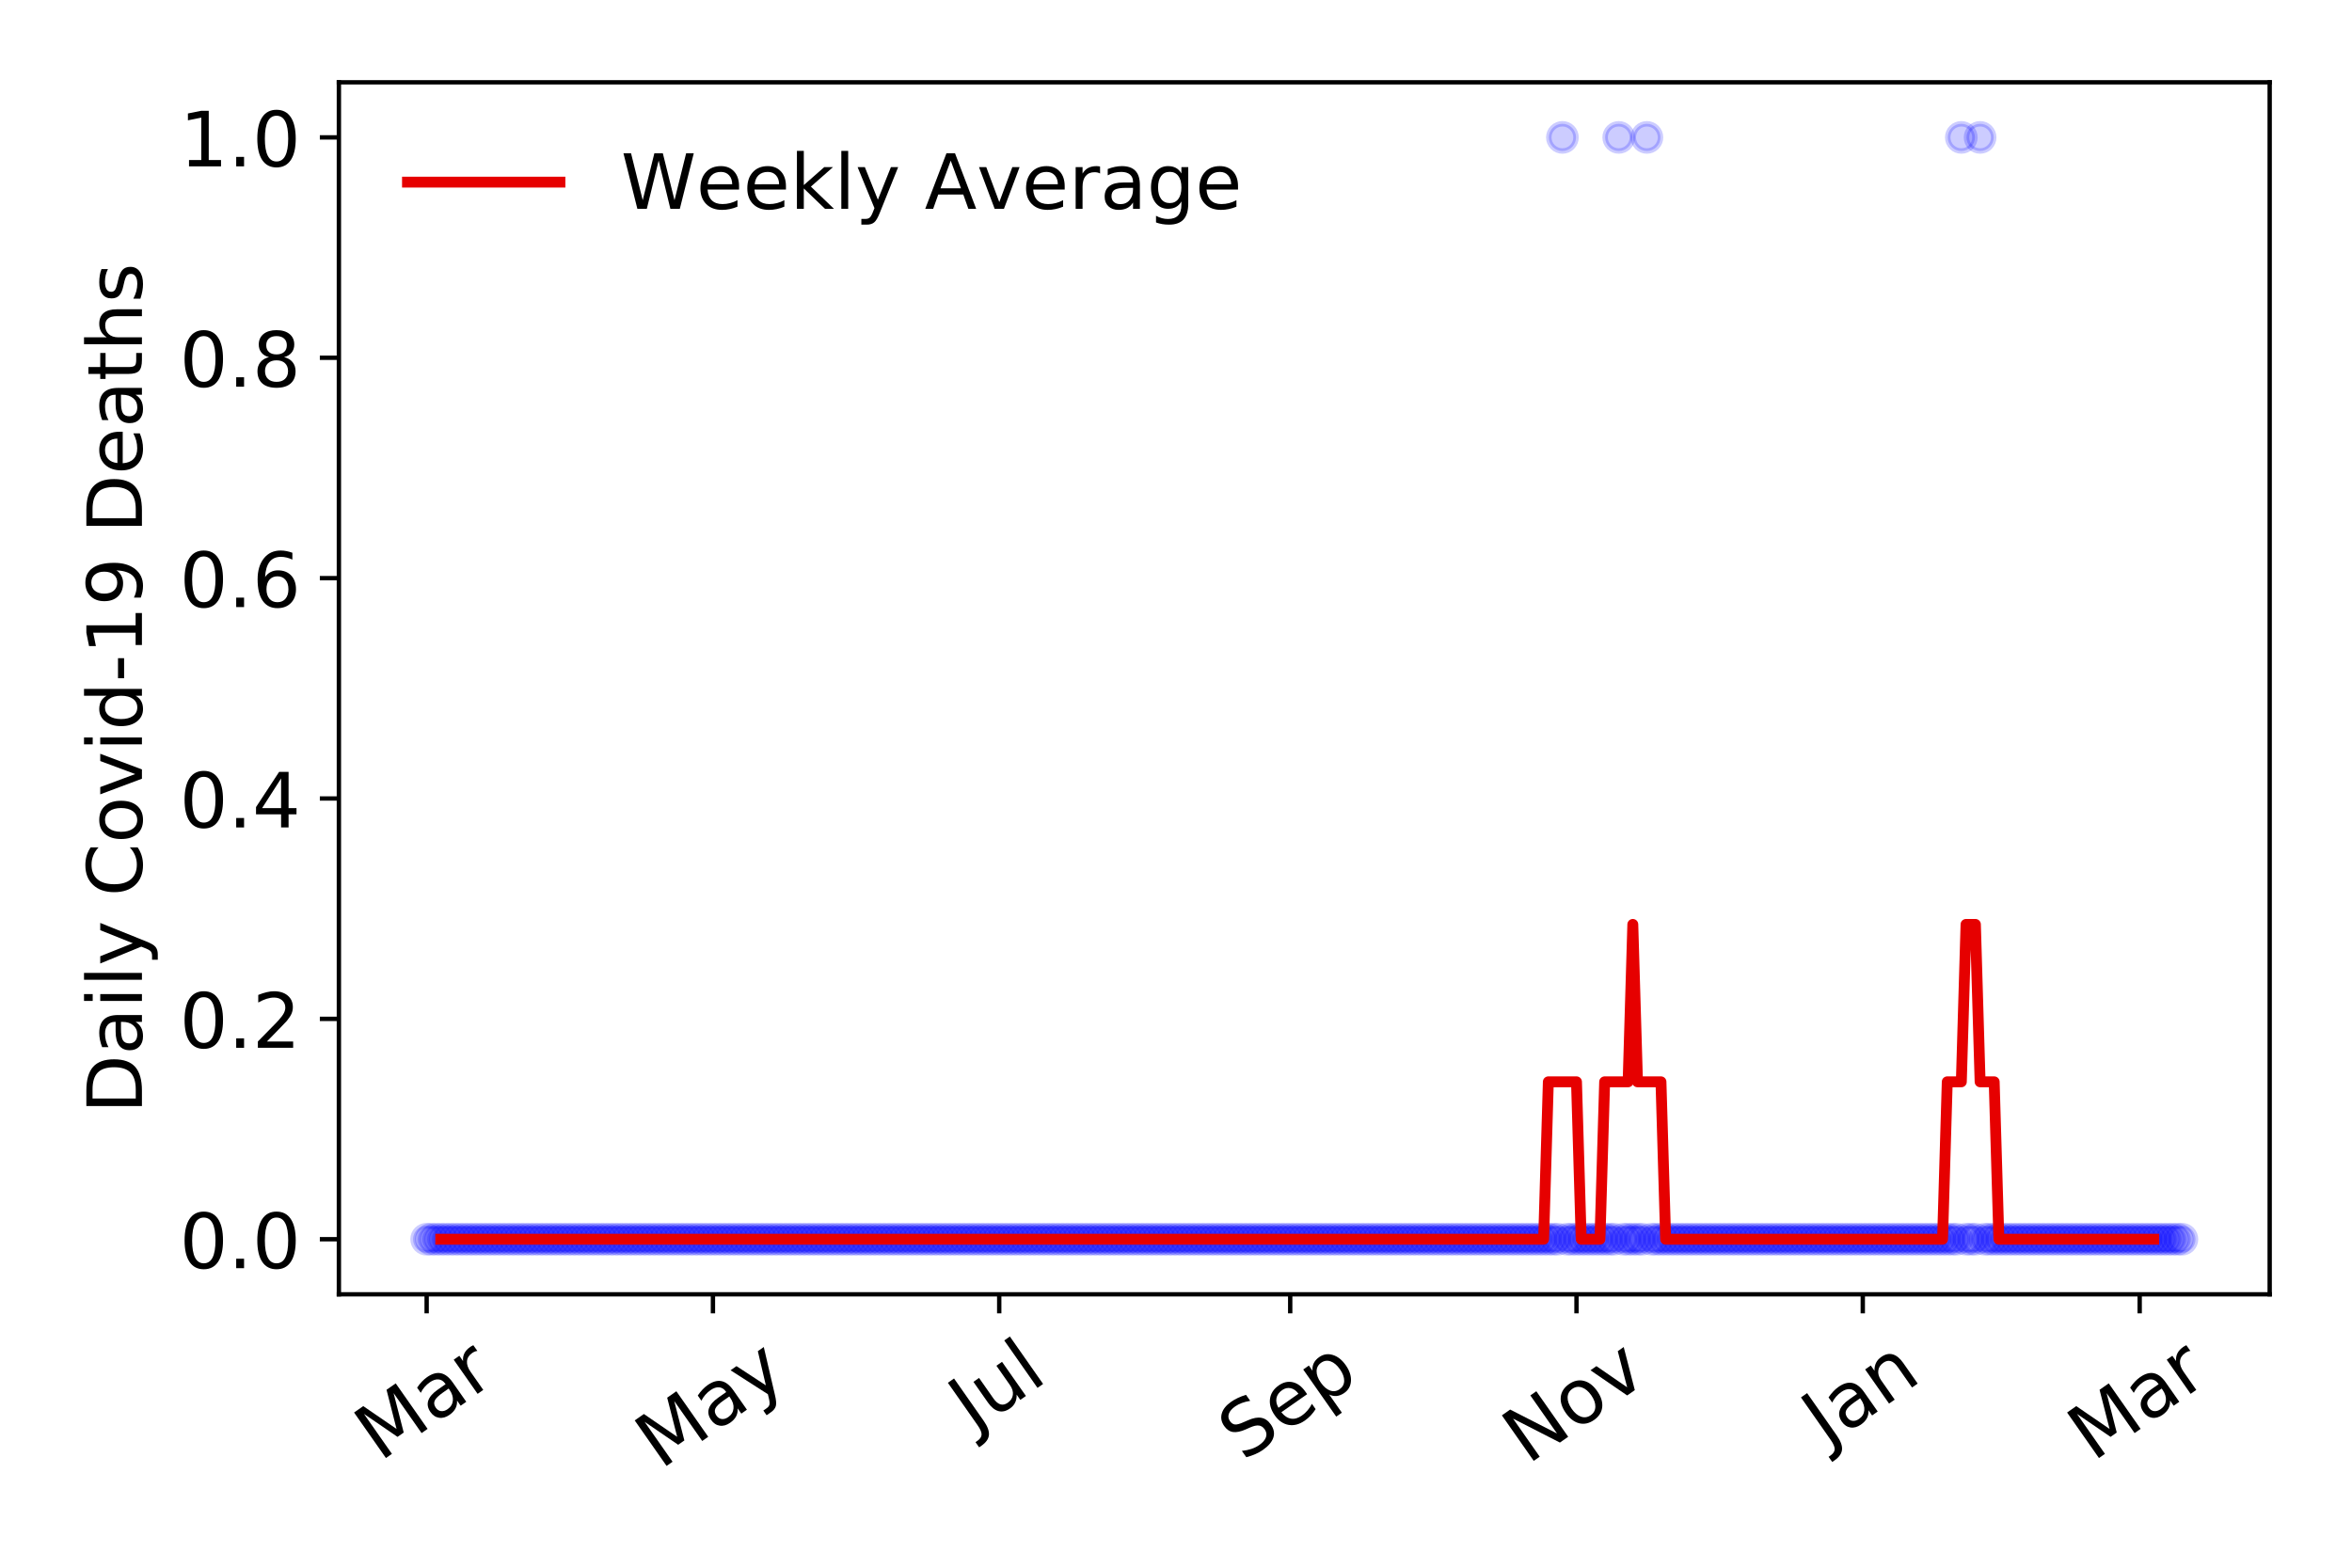 <?xml version="1.0" encoding="utf-8" standalone="no"?>
<!DOCTYPE svg PUBLIC "-//W3C//DTD SVG 1.1//EN"
  "http://www.w3.org/Graphics/SVG/1.1/DTD/svg11.dtd">
<!-- Created with matplotlib (https://matplotlib.org/) -->
<svg height="288pt" version="1.1" viewBox="0 0 432 288" width="432pt" xmlns="http://www.w3.org/2000/svg" xmlns:xlink="http://www.w3.org/1999/xlink">
 <defs>
  <style type="text/css">
*{stroke-linecap:butt;stroke-linejoin:round;}
  </style>
 </defs>
 <g id="figure_1">
  <g id="patch_1">
   <path d="M 0 288 
L 432 288 
L 432 0 
L 0 0 
z
" style="fill:#ffffff;"/>
  </g>
  <g id="axes_1">
   <g id="patch_2">
    <path d="M 62.245 237.778 
L 416.88 237.778 
L 416.88 15.12 
L 62.245 15.12 
z
" style="fill:#ffffff;"/>
   </g>
   <g id="matplotlib.axis_1">
    <g id="xtick_1">
     <g id="line2d_1">
      <defs>
       <path d="M 0 0 
L 0 3.5 
" id="m2fe0a73490" style="stroke:#000000;stroke-width:0.8;"/>
      </defs>
      <g>
       <use style="stroke:#000000;stroke-width:0.8;" x="78.365" xlink:href="#m2fe0a73490" y="237.778"/>
      </g>
     </g>
     <g id="text_1">
      <!-- Mar -->
      <defs>
       <path d="M 9.812 72.906 
L 24.516 72.906 
L 43.109 23.297 
L 61.812 72.906 
L 76.516 72.906 
L 76.516 0 
L 66.891 0 
L 66.891 64.016 
L 48.094 14.016 
L 38.188 14.016 
L 19.391 64.016 
L 19.391 0 
L 9.812 0 
z
" id="DejaVuSans-77"/>
       <path d="M 34.281 27.484 
Q 23.391 27.484 19.188 25 
Q 14.984 22.516 14.984 16.5 
Q 14.984 11.719 18.141 8.906 
Q 21.297 6.109 26.703 6.109 
Q 34.188 6.109 38.703 11.406 
Q 43.219 16.703 43.219 25.484 
L 43.219 27.484 
z
M 52.203 31.203 
L 52.203 0 
L 43.219 0 
L 43.219 8.297 
Q 40.141 3.328 35.547 0.953 
Q 30.953 -1.422 24.312 -1.422 
Q 15.922 -1.422 10.953 3.297 
Q 6 8.016 6 15.922 
Q 6 25.141 12.172 29.828 
Q 18.359 34.516 30.609 34.516 
L 43.219 34.516 
L 43.219 35.406 
Q 43.219 41.609 39.141 45 
Q 35.062 48.391 27.688 48.391 
Q 23 48.391 18.547 47.266 
Q 14.109 46.141 10.016 43.891 
L 10.016 52.203 
Q 14.938 54.109 19.578 55.047 
Q 24.219 56 28.609 56 
Q 40.484 56 46.344 49.844 
Q 52.203 43.703 52.203 31.203 
z
" id="DejaVuSans-97"/>
       <path d="M 41.109 46.297 
Q 39.594 47.172 37.812 47.578 
Q 36.031 48 33.891 48 
Q 26.266 48 22.188 43.047 
Q 18.109 38.094 18.109 28.812 
L 18.109 0 
L 9.078 0 
L 9.078 54.688 
L 18.109 54.688 
L 18.109 46.188 
Q 20.953 51.172 25.484 53.578 
Q 30.031 56 36.531 56 
Q 37.453 56 38.578 55.875 
Q 39.703 55.766 41.062 55.516 
z
" id="DejaVuSans-114"/>
      </defs>
      <g transform="translate(69.762 268.643)rotate(-35)scale(0.14 -0.14)">
       <use xlink:href="#DejaVuSans-77"/>
       <use x="86.279" xlink:href="#DejaVuSans-97"/>
       <use x="147.559" xlink:href="#DejaVuSans-114"/>
      </g>
     </g>
    </g>
    <g id="xtick_2">
     <g id="line2d_2">
      <g>
       <use style="stroke:#000000;stroke-width:0.8;" x="130.948" xlink:href="#m2fe0a73490" y="237.778"/>
      </g>
     </g>
     <g id="text_2">
      <!-- May -->
      <defs>
       <path d="M 32.172 -5.078 
Q 28.375 -14.844 24.75 -17.812 
Q 21.141 -20.797 15.094 -20.797 
L 7.906 -20.797 
L 7.906 -13.281 
L 13.188 -13.281 
Q 16.891 -13.281 18.938 -11.516 
Q 21 -9.766 23.484 -3.219 
L 25.094 0.875 
L 2.984 54.688 
L 12.5 54.688 
L 29.594 11.922 
L 46.688 54.688 
L 56.203 54.688 
z
" id="DejaVuSans-121"/>
      </defs>
      <g transform="translate(121.309 270.094)rotate(-35)scale(0.14 -0.14)">
       <use xlink:href="#DejaVuSans-77"/>
       <use x="86.279" xlink:href="#DejaVuSans-97"/>
       <use x="147.559" xlink:href="#DejaVuSans-121"/>
      </g>
     </g>
    </g>
    <g id="xtick_3">
     <g id="line2d_3">
      <g>
       <use style="stroke:#000000;stroke-width:0.8;" x="183.531" xlink:href="#m2fe0a73490" y="237.778"/>
      </g>
     </g>
     <g id="text_3">
      <!-- Jul -->
      <defs>
       <path d="M 9.812 72.906 
L 19.672 72.906 
L 19.672 5.078 
Q 19.672 -8.109 14.672 -14.062 
Q 9.672 -20.016 -1.422 -20.016 
L -5.172 -20.016 
L -5.172 -11.719 
L -2.094 -11.719 
Q 4.438 -11.719 7.125 -8.047 
Q 9.812 -4.391 9.812 5.078 
z
" id="DejaVuSans-74"/>
       <path d="M 8.5 21.578 
L 8.5 54.688 
L 17.484 54.688 
L 17.484 21.922 
Q 17.484 14.156 20.5 10.266 
Q 23.531 6.391 29.594 6.391 
Q 36.859 6.391 41.078 11.031 
Q 45.312 15.672 45.312 23.688 
L 45.312 54.688 
L 54.297 54.688 
L 54.297 0 
L 45.312 0 
L 45.312 8.406 
Q 42.047 3.422 37.719 1 
Q 33.406 -1.422 27.688 -1.422 
Q 18.266 -1.422 13.375 4.438 
Q 8.5 10.297 8.5 21.578 
z
M 31.109 56 
z
" id="DejaVuSans-117"/>
       <path d="M 9.422 75.984 
L 18.406 75.984 
L 18.406 0 
L 9.422 0 
z
" id="DejaVuSans-108"/>
      </defs>
      <g transform="translate(178.828 263.181)rotate(-35)scale(0.14 -0.14)">
       <use xlink:href="#DejaVuSans-74"/>
       <use x="29.492" xlink:href="#DejaVuSans-117"/>
       <use x="92.871" xlink:href="#DejaVuSans-108"/>
      </g>
     </g>
    </g>
    <g id="xtick_4">
     <g id="line2d_4">
      <g>
       <use style="stroke:#000000;stroke-width:0.8;" x="236.976" xlink:href="#m2fe0a73490" y="237.778"/>
      </g>
     </g>
     <g id="text_4">
      <!-- Sep -->
      <defs>
       <path d="M 53.516 70.516 
L 53.516 60.891 
Q 47.906 63.578 42.922 64.891 
Q 37.938 66.219 33.297 66.219 
Q 25.25 66.219 20.875 63.094 
Q 16.5 59.969 16.5 54.203 
Q 16.5 49.359 19.406 46.891 
Q 22.312 44.438 30.422 42.922 
L 36.375 41.703 
Q 47.406 39.594 52.656 34.297 
Q 57.906 29 57.906 20.125 
Q 57.906 9.516 50.797 4.047 
Q 43.703 -1.422 29.984 -1.422 
Q 24.812 -1.422 18.969 -0.25 
Q 13.141 0.922 6.891 3.219 
L 6.891 13.375 
Q 12.891 10.016 18.656 8.297 
Q 24.422 6.594 29.984 6.594 
Q 38.422 6.594 43.016 9.906 
Q 47.609 13.234 47.609 19.391 
Q 47.609 24.75 44.312 27.781 
Q 41.016 30.812 33.5 32.328 
L 27.484 33.5 
Q 16.453 35.688 11.516 40.375 
Q 6.594 45.062 6.594 53.422 
Q 6.594 63.094 13.406 68.656 
Q 20.219 74.219 32.172 74.219 
Q 37.312 74.219 42.625 73.281 
Q 47.953 72.359 53.516 70.516 
z
" id="DejaVuSans-83"/>
       <path d="M 56.203 29.594 
L 56.203 25.203 
L 14.891 25.203 
Q 15.484 15.922 20.484 11.062 
Q 25.484 6.203 34.422 6.203 
Q 39.594 6.203 44.453 7.469 
Q 49.312 8.734 54.109 11.281 
L 54.109 2.781 
Q 49.266 0.734 44.188 -0.344 
Q 39.109 -1.422 33.891 -1.422 
Q 20.797 -1.422 13.156 6.188 
Q 5.516 13.812 5.516 26.812 
Q 5.516 40.234 12.766 48.109 
Q 20.016 56 32.328 56 
Q 43.359 56 49.781 48.891 
Q 56.203 41.797 56.203 29.594 
z
M 47.219 32.234 
Q 47.125 39.594 43.094 43.984 
Q 39.062 48.391 32.422 48.391 
Q 24.906 48.391 20.391 44.141 
Q 15.875 39.891 15.188 32.172 
z
" id="DejaVuSans-101"/>
       <path d="M 18.109 8.203 
L 18.109 -20.797 
L 9.078 -20.797 
L 9.078 54.688 
L 18.109 54.688 
L 18.109 46.391 
Q 20.953 51.266 25.266 53.625 
Q 29.594 56 35.594 56 
Q 45.562 56 51.781 48.094 
Q 58.016 40.188 58.016 27.297 
Q 58.016 14.406 51.781 6.484 
Q 45.562 -1.422 35.594 -1.422 
Q 29.594 -1.422 25.266 0.953 
Q 20.953 3.328 18.109 8.203 
z
M 48.688 27.297 
Q 48.688 37.203 44.609 42.844 
Q 40.531 48.484 33.406 48.484 
Q 26.266 48.484 22.188 42.844 
Q 18.109 37.203 18.109 27.297 
Q 18.109 17.391 22.188 11.75 
Q 26.266 6.109 33.406 6.109 
Q 40.531 6.109 44.609 11.75 
Q 48.688 17.391 48.688 27.297 
z
" id="DejaVuSans-112"/>
      </defs>
      <g transform="translate(228.384 268.629)rotate(-35)scale(0.14 -0.14)">
       <use xlink:href="#DejaVuSans-83"/>
       <use x="63.477" xlink:href="#DejaVuSans-101"/>
       <use x="125" xlink:href="#DejaVuSans-112"/>
      </g>
     </g>
    </g>
    <g id="xtick_5">
     <g id="line2d_5">
      <g>
       <use style="stroke:#000000;stroke-width:0.8;" x="289.56" xlink:href="#m2fe0a73490" y="237.778"/>
      </g>
     </g>
     <g id="text_5">
      <!-- Nov -->
      <defs>
       <path d="M 9.812 72.906 
L 23.094 72.906 
L 55.422 11.922 
L 55.422 72.906 
L 64.984 72.906 
L 64.984 0 
L 51.703 0 
L 19.391 60.984 
L 19.391 0 
L 9.812 0 
z
" id="DejaVuSans-78"/>
       <path d="M 30.609 48.391 
Q 23.391 48.391 19.188 42.75 
Q 14.984 37.109 14.984 27.297 
Q 14.984 17.484 19.156 11.844 
Q 23.344 6.203 30.609 6.203 
Q 37.797 6.203 41.984 11.859 
Q 46.188 17.531 46.188 27.297 
Q 46.188 37.016 41.984 42.703 
Q 37.797 48.391 30.609 48.391 
z
M 30.609 56 
Q 42.328 56 49.016 48.375 
Q 55.719 40.766 55.719 27.297 
Q 55.719 13.875 49.016 6.219 
Q 42.328 -1.422 30.609 -1.422 
Q 18.844 -1.422 12.172 6.219 
Q 5.516 13.875 5.516 27.297 
Q 5.516 40.766 12.172 48.375 
Q 18.844 56 30.609 56 
z
" id="DejaVuSans-111"/>
       <path d="M 2.984 54.688 
L 12.5 54.688 
L 29.594 8.797 
L 46.688 54.688 
L 56.203 54.688 
L 35.688 0 
L 23.484 0 
z
" id="DejaVuSans-118"/>
      </defs>
      <g transform="translate(280.583 269.166)rotate(-35)scale(0.14 -0.14)">
       <use xlink:href="#DejaVuSans-78"/>
       <use x="74.805" xlink:href="#DejaVuSans-111"/>
       <use x="135.986" xlink:href="#DejaVuSans-118"/>
      </g>
     </g>
    </g>
    <g id="xtick_6">
     <g id="line2d_6">
      <g>
       <use style="stroke:#000000;stroke-width:0.8;" x="342.143" xlink:href="#m2fe0a73490" y="237.778"/>
      </g>
     </g>
     <g id="text_6">
      <!-- Jan -->
      <defs>
       <path d="M 54.891 33.016 
L 54.891 0 
L 45.906 0 
L 45.906 32.719 
Q 45.906 40.484 42.875 44.328 
Q 39.844 48.188 33.797 48.188 
Q 26.516 48.188 22.312 43.547 
Q 18.109 38.922 18.109 30.906 
L 18.109 0 
L 9.078 0 
L 9.078 54.688 
L 18.109 54.688 
L 18.109 46.188 
Q 21.344 51.125 25.703 53.562 
Q 30.078 56 35.797 56 
Q 45.219 56 50.047 50.172 
Q 54.891 44.344 54.891 33.016 
z
" id="DejaVuSans-110"/>
      </defs>
      <g transform="translate(335.519 265.871)rotate(-35)scale(0.14 -0.14)">
       <use xlink:href="#DejaVuSans-74"/>
       <use x="29.492" xlink:href="#DejaVuSans-97"/>
       <use x="90.771" xlink:href="#DejaVuSans-110"/>
      </g>
     </g>
    </g>
    <g id="xtick_7">
     <g id="line2d_7">
      <g>
       <use style="stroke:#000000;stroke-width:0.8;" x="393.002" xlink:href="#m2fe0a73490" y="237.778"/>
      </g>
     </g>
     <g id="text_7">
      <!-- Mar -->
      <g transform="translate(384.399 268.643)rotate(-35)scale(0.14 -0.14)">
       <use xlink:href="#DejaVuSans-77"/>
       <use x="86.279" xlink:href="#DejaVuSans-97"/>
       <use x="147.559" xlink:href="#DejaVuSans-114"/>
      </g>
     </g>
    </g>
   </g>
   <g id="matplotlib.axis_2">
    <g id="ytick_1">
     <g id="line2d_8">
      <defs>
       <path d="M 0 0 
L -3.5 0 
" id="m34d5a41070" style="stroke:#000000;stroke-width:0.8;"/>
      </defs>
      <g>
       <use style="stroke:#000000;stroke-width:0.8;" x="62.245" xlink:href="#m34d5a41070" y="227.657"/>
      </g>
     </g>
     <g id="text_8">
      <!-- 0.0 -->
      <defs>
       <path d="M 31.781 66.406 
Q 24.172 66.406 20.328 58.906 
Q 16.5 51.422 16.5 36.375 
Q 16.5 21.391 20.328 13.891 
Q 24.172 6.391 31.781 6.391 
Q 39.453 6.391 43.281 13.891 
Q 47.125 21.391 47.125 36.375 
Q 47.125 51.422 43.281 58.906 
Q 39.453 66.406 31.781 66.406 
z
M 31.781 74.219 
Q 44.047 74.219 50.516 64.516 
Q 56.984 54.828 56.984 36.375 
Q 56.984 17.969 50.516 8.266 
Q 44.047 -1.422 31.781 -1.422 
Q 19.531 -1.422 13.062 8.266 
Q 6.594 17.969 6.594 36.375 
Q 6.594 54.828 13.062 64.516 
Q 19.531 74.219 31.781 74.219 
z
" id="DejaVuSans-48"/>
       <path d="M 10.688 12.406 
L 21 12.406 
L 21 0 
L 10.688 0 
z
" id="DejaVuSans-46"/>
      </defs>
      <g transform="translate(32.981 232.976)scale(0.14 -0.14)">
       <use xlink:href="#DejaVuSans-48"/>
       <use x="63.623" xlink:href="#DejaVuSans-46"/>
       <use x="95.41" xlink:href="#DejaVuSans-48"/>
      </g>
     </g>
    </g>
    <g id="ytick_2">
     <g id="line2d_9">
      <g>
       <use style="stroke:#000000;stroke-width:0.8;" x="62.245" xlink:href="#m34d5a41070" y="187.174"/>
      </g>
     </g>
     <g id="text_9">
      <!-- 0.2 -->
      <defs>
       <path d="M 19.188 8.297 
L 53.609 8.297 
L 53.609 0 
L 7.328 0 
L 7.328 8.297 
Q 12.938 14.109 22.625 23.891 
Q 32.328 33.688 34.812 36.531 
Q 39.547 41.844 41.422 45.531 
Q 43.312 49.219 43.312 52.781 
Q 43.312 58.594 39.234 62.25 
Q 35.156 65.922 28.609 65.922 
Q 23.969 65.922 18.812 64.312 
Q 13.672 62.703 7.812 59.422 
L 7.812 69.391 
Q 13.766 71.781 18.938 73 
Q 24.125 74.219 28.422 74.219 
Q 39.75 74.219 46.484 68.547 
Q 53.219 62.891 53.219 53.422 
Q 53.219 48.922 51.531 44.891 
Q 49.859 40.875 45.406 35.406 
Q 44.188 33.984 37.641 27.219 
Q 31.109 20.453 19.188 8.297 
z
" id="DejaVuSans-50"/>
      </defs>
      <g transform="translate(32.981 192.493)scale(0.14 -0.14)">
       <use xlink:href="#DejaVuSans-48"/>
       <use x="63.623" xlink:href="#DejaVuSans-46"/>
       <use x="95.41" xlink:href="#DejaVuSans-50"/>
      </g>
     </g>
    </g>
    <g id="ytick_3">
     <g id="line2d_10">
      <g>
       <use style="stroke:#000000;stroke-width:0.8;" x="62.245" xlink:href="#m34d5a41070" y="146.691"/>
      </g>
     </g>
     <g id="text_10">
      <!-- 0.4 -->
      <defs>
       <path d="M 37.797 64.312 
L 12.891 25.391 
L 37.797 25.391 
z
M 35.203 72.906 
L 47.609 72.906 
L 47.609 25.391 
L 58.016 25.391 
L 58.016 17.188 
L 47.609 17.188 
L 47.609 0 
L 37.797 0 
L 37.797 17.188 
L 4.891 17.188 
L 4.891 26.703 
z
" id="DejaVuSans-52"/>
      </defs>
      <g transform="translate(32.981 152.01)scale(0.14 -0.14)">
       <use xlink:href="#DejaVuSans-48"/>
       <use x="63.623" xlink:href="#DejaVuSans-46"/>
       <use x="95.41" xlink:href="#DejaVuSans-52"/>
      </g>
     </g>
    </g>
    <g id="ytick_4">
     <g id="line2d_11">
      <g>
       <use style="stroke:#000000;stroke-width:0.8;" x="62.245" xlink:href="#m34d5a41070" y="106.207"/>
      </g>
     </g>
     <g id="text_11">
      <!-- 0.6 -->
      <defs>
       <path d="M 33.016 40.375 
Q 26.375 40.375 22.484 35.828 
Q 18.609 31.297 18.609 23.391 
Q 18.609 15.531 22.484 10.953 
Q 26.375 6.391 33.016 6.391 
Q 39.656 6.391 43.531 10.953 
Q 47.406 15.531 47.406 23.391 
Q 47.406 31.297 43.531 35.828 
Q 39.656 40.375 33.016 40.375 
z
M 52.594 71.297 
L 52.594 62.312 
Q 48.875 64.062 45.094 64.984 
Q 41.312 65.922 37.594 65.922 
Q 27.828 65.922 22.672 59.328 
Q 17.531 52.734 16.797 39.406 
Q 19.672 43.656 24.016 45.922 
Q 28.375 48.188 33.594 48.188 
Q 44.578 48.188 50.953 41.516 
Q 57.328 34.859 57.328 23.391 
Q 57.328 12.156 50.688 5.359 
Q 44.047 -1.422 33.016 -1.422 
Q 20.359 -1.422 13.672 8.266 
Q 6.984 17.969 6.984 36.375 
Q 6.984 53.656 15.188 63.938 
Q 23.391 74.219 37.203 74.219 
Q 40.922 74.219 44.703 73.484 
Q 48.484 72.75 52.594 71.297 
z
" id="DejaVuSans-54"/>
      </defs>
      <g transform="translate(32.981 111.526)scale(0.14 -0.14)">
       <use xlink:href="#DejaVuSans-48"/>
       <use x="63.623" xlink:href="#DejaVuSans-46"/>
       <use x="95.41" xlink:href="#DejaVuSans-54"/>
      </g>
     </g>
    </g>
    <g id="ytick_5">
     <g id="line2d_12">
      <g>
       <use style="stroke:#000000;stroke-width:0.8;" x="62.245" xlink:href="#m34d5a41070" y="65.724"/>
      </g>
     </g>
     <g id="text_12">
      <!-- 0.8 -->
      <defs>
       <path d="M 31.781 34.625 
Q 24.75 34.625 20.719 30.859 
Q 16.703 27.094 16.703 20.516 
Q 16.703 13.922 20.719 10.156 
Q 24.75 6.391 31.781 6.391 
Q 38.812 6.391 42.859 10.172 
Q 46.922 13.969 46.922 20.516 
Q 46.922 27.094 42.891 30.859 
Q 38.875 34.625 31.781 34.625 
z
M 21.922 38.812 
Q 15.578 40.375 12.031 44.719 
Q 8.5 49.078 8.5 55.328 
Q 8.5 64.062 14.719 69.141 
Q 20.953 74.219 31.781 74.219 
Q 42.672 74.219 48.875 69.141 
Q 55.078 64.062 55.078 55.328 
Q 55.078 49.078 51.531 44.719 
Q 48 40.375 41.703 38.812 
Q 48.828 37.156 52.797 32.312 
Q 56.781 27.484 56.781 20.516 
Q 56.781 9.906 50.312 4.234 
Q 43.844 -1.422 31.781 -1.422 
Q 19.734 -1.422 13.25 4.234 
Q 6.781 9.906 6.781 20.516 
Q 6.781 27.484 10.781 32.312 
Q 14.797 37.156 21.922 38.812 
z
M 18.312 54.391 
Q 18.312 48.734 21.844 45.562 
Q 25.391 42.391 31.781 42.391 
Q 38.141 42.391 41.719 45.562 
Q 45.312 48.734 45.312 54.391 
Q 45.312 60.062 41.719 63.234 
Q 38.141 66.406 31.781 66.406 
Q 25.391 66.406 21.844 63.234 
Q 18.312 60.062 18.312 54.391 
z
" id="DejaVuSans-56"/>
      </defs>
      <g transform="translate(32.981 71.043)scale(0.14 -0.14)">
       <use xlink:href="#DejaVuSans-48"/>
       <use x="63.623" xlink:href="#DejaVuSans-46"/>
       <use x="95.41" xlink:href="#DejaVuSans-56"/>
      </g>
     </g>
    </g>
    <g id="ytick_6">
     <g id="line2d_13">
      <g>
       <use style="stroke:#000000;stroke-width:0.8;" x="62.245" xlink:href="#m34d5a41070" y="25.241"/>
      </g>
     </g>
     <g id="text_13">
      <!-- 1.0 -->
      <defs>
       <path d="M 12.406 8.297 
L 28.516 8.297 
L 28.516 63.922 
L 10.984 60.406 
L 10.984 69.391 
L 28.422 72.906 
L 38.281 72.906 
L 38.281 8.297 
L 54.391 8.297 
L 54.391 0 
L 12.406 0 
z
" id="DejaVuSans-49"/>
      </defs>
      <g transform="translate(32.981 30.56)scale(0.14 -0.14)">
       <use xlink:href="#DejaVuSans-49"/>
       <use x="63.623" xlink:href="#DejaVuSans-46"/>
       <use x="95.41" xlink:href="#DejaVuSans-48"/>
      </g>
     </g>
    </g>
    <g id="text_14">
     <!-- Daily Covid-19 Deaths -->
     <defs>
      <path d="M 19.672 64.797 
L 19.672 8.109 
L 31.594 8.109 
Q 46.688 8.109 53.688 14.938 
Q 60.688 21.781 60.688 36.531 
Q 60.688 51.172 53.688 57.984 
Q 46.688 64.797 31.594 64.797 
z
M 9.812 72.906 
L 30.078 72.906 
Q 51.266 72.906 61.172 64.094 
Q 71.094 55.281 71.094 36.531 
Q 71.094 17.672 61.125 8.828 
Q 51.172 0 30.078 0 
L 9.812 0 
z
" id="DejaVuSans-68"/>
      <path d="M 9.422 54.688 
L 18.406 54.688 
L 18.406 0 
L 9.422 0 
z
M 9.422 75.984 
L 18.406 75.984 
L 18.406 64.594 
L 9.422 64.594 
z
" id="DejaVuSans-105"/>
      <path id="DejaVuSans-32"/>
      <path d="M 64.406 67.281 
L 64.406 56.891 
Q 59.422 61.531 53.781 63.812 
Q 48.141 66.109 41.797 66.109 
Q 29.297 66.109 22.656 58.469 
Q 16.016 50.828 16.016 36.375 
Q 16.016 21.969 22.656 14.328 
Q 29.297 6.688 41.797 6.688 
Q 48.141 6.688 53.781 8.984 
Q 59.422 11.281 64.406 15.922 
L 64.406 5.609 
Q 59.234 2.094 53.438 0.328 
Q 47.656 -1.422 41.219 -1.422 
Q 24.656 -1.422 15.125 8.703 
Q 5.609 18.844 5.609 36.375 
Q 5.609 53.953 15.125 64.078 
Q 24.656 74.219 41.219 74.219 
Q 47.75 74.219 53.531 72.484 
Q 59.328 70.75 64.406 67.281 
z
" id="DejaVuSans-67"/>
      <path d="M 45.406 46.391 
L 45.406 75.984 
L 54.391 75.984 
L 54.391 0 
L 45.406 0 
L 45.406 8.203 
Q 42.578 3.328 38.25 0.953 
Q 33.938 -1.422 27.875 -1.422 
Q 17.969 -1.422 11.734 6.484 
Q 5.516 14.406 5.516 27.297 
Q 5.516 40.188 11.734 48.094 
Q 17.969 56 27.875 56 
Q 33.938 56 38.25 53.625 
Q 42.578 51.266 45.406 46.391 
z
M 14.797 27.297 
Q 14.797 17.391 18.875 11.75 
Q 22.953 6.109 30.078 6.109 
Q 37.203 6.109 41.297 11.75 
Q 45.406 17.391 45.406 27.297 
Q 45.406 37.203 41.297 42.844 
Q 37.203 48.484 30.078 48.484 
Q 22.953 48.484 18.875 42.844 
Q 14.797 37.203 14.797 27.297 
z
" id="DejaVuSans-100"/>
      <path d="M 4.891 31.391 
L 31.203 31.391 
L 31.203 23.391 
L 4.891 23.391 
z
" id="DejaVuSans-45"/>
      <path d="M 10.984 1.516 
L 10.984 10.5 
Q 14.703 8.734 18.5 7.812 
Q 22.312 6.891 25.984 6.891 
Q 35.75 6.891 40.891 13.453 
Q 46.047 20.016 46.781 33.406 
Q 43.953 29.203 39.594 26.953 
Q 35.25 24.703 29.984 24.703 
Q 19.047 24.703 12.672 31.312 
Q 6.297 37.938 6.297 49.422 
Q 6.297 60.641 12.938 67.422 
Q 19.578 74.219 30.609 74.219 
Q 43.266 74.219 49.922 64.516 
Q 56.594 54.828 56.594 36.375 
Q 56.594 19.141 48.406 8.859 
Q 40.234 -1.422 26.422 -1.422 
Q 22.703 -1.422 18.891 -0.688 
Q 15.094 0.047 10.984 1.516 
z
M 30.609 32.422 
Q 37.25 32.422 41.125 36.953 
Q 45.016 41.5 45.016 49.422 
Q 45.016 57.281 41.125 61.844 
Q 37.25 66.406 30.609 66.406 
Q 23.969 66.406 20.094 61.844 
Q 16.219 57.281 16.219 49.422 
Q 16.219 41.5 20.094 36.953 
Q 23.969 32.422 30.609 32.422 
z
" id="DejaVuSans-57"/>
      <path d="M 18.312 70.219 
L 18.312 54.688 
L 36.812 54.688 
L 36.812 47.703 
L 18.312 47.703 
L 18.312 18.016 
Q 18.312 11.328 20.141 9.422 
Q 21.969 7.516 27.594 7.516 
L 36.812 7.516 
L 36.812 0 
L 27.594 0 
Q 17.188 0 13.234 3.875 
Q 9.281 7.766 9.281 18.016 
L 9.281 47.703 
L 2.688 47.703 
L 2.688 54.688 
L 9.281 54.688 
L 9.281 70.219 
z
" id="DejaVuSans-116"/>
      <path d="M 54.891 33.016 
L 54.891 0 
L 45.906 0 
L 45.906 32.719 
Q 45.906 40.484 42.875 44.328 
Q 39.844 48.188 33.797 48.188 
Q 26.516 48.188 22.312 43.547 
Q 18.109 38.922 18.109 30.906 
L 18.109 0 
L 9.078 0 
L 9.078 75.984 
L 18.109 75.984 
L 18.109 46.188 
Q 21.344 51.125 25.703 53.562 
Q 30.078 56 35.797 56 
Q 45.219 56 50.047 50.172 
Q 54.891 44.344 54.891 33.016 
z
" id="DejaVuSans-104"/>
      <path d="M 44.281 53.078 
L 44.281 44.578 
Q 40.484 46.531 36.375 47.5 
Q 32.281 48.484 27.875 48.484 
Q 21.188 48.484 17.844 46.438 
Q 14.5 44.391 14.5 40.281 
Q 14.5 37.156 16.891 35.375 
Q 19.281 33.594 26.516 31.984 
L 29.594 31.297 
Q 39.156 29.25 43.188 25.516 
Q 47.219 21.781 47.219 15.094 
Q 47.219 7.469 41.188 3.016 
Q 35.156 -1.422 24.609 -1.422 
Q 20.219 -1.422 15.453 -0.562 
Q 10.688 0.297 5.422 2 
L 5.422 11.281 
Q 10.406 8.688 15.234 7.391 
Q 20.062 6.109 24.812 6.109 
Q 31.156 6.109 34.562 8.281 
Q 37.984 10.453 37.984 14.406 
Q 37.984 18.062 35.516 20.016 
Q 33.062 21.969 24.703 23.781 
L 21.578 24.516 
Q 13.234 26.266 9.516 29.906 
Q 5.812 33.547 5.812 39.891 
Q 5.812 47.609 11.281 51.797 
Q 16.75 56 26.812 56 
Q 31.781 56 36.172 55.266 
Q 40.578 54.547 44.281 53.078 
z
" id="DejaVuSans-115"/>
     </defs>
     <g transform="translate(26.069 204.56)rotate(-90)scale(0.14 -0.14)">
      <use xlink:href="#DejaVuSans-68"/>
      <use x="77.002" xlink:href="#DejaVuSans-97"/>
      <use x="138.281" xlink:href="#DejaVuSans-105"/>
      <use x="166.064" xlink:href="#DejaVuSans-108"/>
      <use x="193.848" xlink:href="#DejaVuSans-121"/>
      <use x="253.027" xlink:href="#DejaVuSans-32"/>
      <use x="284.814" xlink:href="#DejaVuSans-67"/>
      <use x="354.639" xlink:href="#DejaVuSans-111"/>
      <use x="415.82" xlink:href="#DejaVuSans-118"/>
      <use x="475" xlink:href="#DejaVuSans-105"/>
      <use x="502.783" xlink:href="#DejaVuSans-100"/>
      <use x="566.26" xlink:href="#DejaVuSans-45"/>
      <use x="602.344" xlink:href="#DejaVuSans-49"/>
      <use x="665.967" xlink:href="#DejaVuSans-57"/>
      <use x="729.59" xlink:href="#DejaVuSans-32"/>
      <use x="761.377" xlink:href="#DejaVuSans-68"/>
      <use x="838.379" xlink:href="#DejaVuSans-101"/>
      <use x="899.902" xlink:href="#DejaVuSans-97"/>
      <use x="961.182" xlink:href="#DejaVuSans-116"/>
      <use x="1000.391" xlink:href="#DejaVuSans-104"/>
      <use x="1063.77" xlink:href="#DejaVuSans-115"/>
     </g>
    </g>
   </g>
   <g id="line2d_14">
    <defs>
     <path d="M 0 2.5 
C 0.663 2.5 1.299 2.237 1.768 1.768 
C 2.237 1.299 2.5 0.663 2.5 0 
C 2.5 -0.663 2.237 -1.299 1.768 -1.768 
C 1.299 -2.237 0.663 -2.5 0 -2.5 
C -0.663 -2.5 -1.299 -2.237 -1.768 -1.768 
C -2.237 -1.299 -2.5 -0.663 -2.5 0 
C -2.5 0.663 -2.237 1.299 -1.768 1.768 
C -1.299 2.237 -0.663 2.5 0 2.5 
z
" id="m8a5249294c" style="stroke:#0000ff;stroke-opacity:0.2;"/>
    </defs>
    <g clip-path="url(#p5015fe88f6)">
     <use style="fill:#0000ff;fill-opacity:0.2;stroke:#0000ff;stroke-opacity:0.2;" x="78.365" xlink:href="#m8a5249294c" y="227.657"/>
     <use style="fill:#0000ff;fill-opacity:0.2;stroke:#0000ff;stroke-opacity:0.2;" x="79.227" xlink:href="#m8a5249294c" y="227.657"/>
     <use style="fill:#0000ff;fill-opacity:0.2;stroke:#0000ff;stroke-opacity:0.2;" x="80.089" xlink:href="#m8a5249294c" y="227.657"/>
     <use style="fill:#0000ff;fill-opacity:0.2;stroke:#0000ff;stroke-opacity:0.2;" x="80.951" xlink:href="#m8a5249294c" y="227.657"/>
     <use style="fill:#0000ff;fill-opacity:0.2;stroke:#0000ff;stroke-opacity:0.2;" x="81.813" xlink:href="#m8a5249294c" y="227.657"/>
     <use style="fill:#0000ff;fill-opacity:0.2;stroke:#0000ff;stroke-opacity:0.2;" x="82.675" xlink:href="#m8a5249294c" y="227.657"/>
     <use style="fill:#0000ff;fill-opacity:0.2;stroke:#0000ff;stroke-opacity:0.2;" x="83.537" xlink:href="#m8a5249294c" y="227.657"/>
     <use style="fill:#0000ff;fill-opacity:0.2;stroke:#0000ff;stroke-opacity:0.2;" x="84.399" xlink:href="#m8a5249294c" y="227.657"/>
     <use style="fill:#0000ff;fill-opacity:0.2;stroke:#0000ff;stroke-opacity:0.2;" x="85.261" xlink:href="#m8a5249294c" y="227.657"/>
     <use style="fill:#0000ff;fill-opacity:0.2;stroke:#0000ff;stroke-opacity:0.2;" x="86.123" xlink:href="#m8a5249294c" y="227.657"/>
     <use style="fill:#0000ff;fill-opacity:0.2;stroke:#0000ff;stroke-opacity:0.2;" x="86.985" xlink:href="#m8a5249294c" y="227.657"/>
     <use style="fill:#0000ff;fill-opacity:0.2;stroke:#0000ff;stroke-opacity:0.2;" x="87.847" xlink:href="#m8a5249294c" y="227.657"/>
     <use style="fill:#0000ff;fill-opacity:0.2;stroke:#0000ff;stroke-opacity:0.2;" x="88.709" xlink:href="#m8a5249294c" y="227.657"/>
     <use style="fill:#0000ff;fill-opacity:0.2;stroke:#0000ff;stroke-opacity:0.2;" x="89.571" xlink:href="#m8a5249294c" y="227.657"/>
     <use style="fill:#0000ff;fill-opacity:0.2;stroke:#0000ff;stroke-opacity:0.2;" x="90.433" xlink:href="#m8a5249294c" y="227.657"/>
     <use style="fill:#0000ff;fill-opacity:0.2;stroke:#0000ff;stroke-opacity:0.2;" x="91.295" xlink:href="#m8a5249294c" y="227.657"/>
     <use style="fill:#0000ff;fill-opacity:0.2;stroke:#0000ff;stroke-opacity:0.2;" x="92.157" xlink:href="#m8a5249294c" y="227.657"/>
     <use style="fill:#0000ff;fill-opacity:0.2;stroke:#0000ff;stroke-opacity:0.2;" x="93.019" xlink:href="#m8a5249294c" y="227.657"/>
     <use style="fill:#0000ff;fill-opacity:0.2;stroke:#0000ff;stroke-opacity:0.2;" x="93.881" xlink:href="#m8a5249294c" y="227.657"/>
     <use style="fill:#0000ff;fill-opacity:0.2;stroke:#0000ff;stroke-opacity:0.2;" x="94.743" xlink:href="#m8a5249294c" y="227.657"/>
     <use style="fill:#0000ff;fill-opacity:0.2;stroke:#0000ff;stroke-opacity:0.2;" x="95.605" xlink:href="#m8a5249294c" y="227.657"/>
     <use style="fill:#0000ff;fill-opacity:0.2;stroke:#0000ff;stroke-opacity:0.2;" x="96.467" xlink:href="#m8a5249294c" y="227.657"/>
     <use style="fill:#0000ff;fill-opacity:0.2;stroke:#0000ff;stroke-opacity:0.2;" x="97.329" xlink:href="#m8a5249294c" y="227.657"/>
     <use style="fill:#0000ff;fill-opacity:0.2;stroke:#0000ff;stroke-opacity:0.2;" x="98.191" xlink:href="#m8a5249294c" y="227.657"/>
     <use style="fill:#0000ff;fill-opacity:0.2;stroke:#0000ff;stroke-opacity:0.2;" x="99.053" xlink:href="#m8a5249294c" y="227.657"/>
     <use style="fill:#0000ff;fill-opacity:0.2;stroke:#0000ff;stroke-opacity:0.2;" x="99.915" xlink:href="#m8a5249294c" y="227.657"/>
     <use style="fill:#0000ff;fill-opacity:0.2;stroke:#0000ff;stroke-opacity:0.2;" x="100.777" xlink:href="#m8a5249294c" y="227.657"/>
     <use style="fill:#0000ff;fill-opacity:0.2;stroke:#0000ff;stroke-opacity:0.2;" x="101.639" xlink:href="#m8a5249294c" y="227.657"/>
     <use style="fill:#0000ff;fill-opacity:0.2;stroke:#0000ff;stroke-opacity:0.2;" x="102.501" xlink:href="#m8a5249294c" y="227.657"/>
     <use style="fill:#0000ff;fill-opacity:0.2;stroke:#0000ff;stroke-opacity:0.2;" x="103.363" xlink:href="#m8a5249294c" y="227.657"/>
     <use style="fill:#0000ff;fill-opacity:0.2;stroke:#0000ff;stroke-opacity:0.2;" x="104.225" xlink:href="#m8a5249294c" y="227.657"/>
     <use style="fill:#0000ff;fill-opacity:0.2;stroke:#0000ff;stroke-opacity:0.2;" x="105.087" xlink:href="#m8a5249294c" y="227.657"/>
     <use style="fill:#0000ff;fill-opacity:0.2;stroke:#0000ff;stroke-opacity:0.2;" x="105.949" xlink:href="#m8a5249294c" y="227.657"/>
     <use style="fill:#0000ff;fill-opacity:0.2;stroke:#0000ff;stroke-opacity:0.2;" x="106.811" xlink:href="#m8a5249294c" y="227.657"/>
     <use style="fill:#0000ff;fill-opacity:0.2;stroke:#0000ff;stroke-opacity:0.2;" x="107.673" xlink:href="#m8a5249294c" y="227.657"/>
     <use style="fill:#0000ff;fill-opacity:0.2;stroke:#0000ff;stroke-opacity:0.2;" x="108.535" xlink:href="#m8a5249294c" y="227.657"/>
     <use style="fill:#0000ff;fill-opacity:0.2;stroke:#0000ff;stroke-opacity:0.2;" x="109.397" xlink:href="#m8a5249294c" y="227.657"/>
     <use style="fill:#0000ff;fill-opacity:0.2;stroke:#0000ff;stroke-opacity:0.2;" x="110.26" xlink:href="#m8a5249294c" y="227.657"/>
     <use style="fill:#0000ff;fill-opacity:0.2;stroke:#0000ff;stroke-opacity:0.2;" x="111.122" xlink:href="#m8a5249294c" y="227.657"/>
     <use style="fill:#0000ff;fill-opacity:0.2;stroke:#0000ff;stroke-opacity:0.2;" x="111.984" xlink:href="#m8a5249294c" y="227.657"/>
     <use style="fill:#0000ff;fill-opacity:0.2;stroke:#0000ff;stroke-opacity:0.2;" x="112.846" xlink:href="#m8a5249294c" y="227.657"/>
     <use style="fill:#0000ff;fill-opacity:0.2;stroke:#0000ff;stroke-opacity:0.2;" x="113.708" xlink:href="#m8a5249294c" y="227.657"/>
     <use style="fill:#0000ff;fill-opacity:0.2;stroke:#0000ff;stroke-opacity:0.2;" x="114.57" xlink:href="#m8a5249294c" y="227.657"/>
     <use style="fill:#0000ff;fill-opacity:0.2;stroke:#0000ff;stroke-opacity:0.2;" x="115.432" xlink:href="#m8a5249294c" y="227.657"/>
     <use style="fill:#0000ff;fill-opacity:0.2;stroke:#0000ff;stroke-opacity:0.2;" x="116.294" xlink:href="#m8a5249294c" y="227.657"/>
     <use style="fill:#0000ff;fill-opacity:0.2;stroke:#0000ff;stroke-opacity:0.2;" x="117.156" xlink:href="#m8a5249294c" y="227.657"/>
     <use style="fill:#0000ff;fill-opacity:0.2;stroke:#0000ff;stroke-opacity:0.2;" x="118.018" xlink:href="#m8a5249294c" y="227.657"/>
     <use style="fill:#0000ff;fill-opacity:0.2;stroke:#0000ff;stroke-opacity:0.2;" x="118.88" xlink:href="#m8a5249294c" y="227.657"/>
     <use style="fill:#0000ff;fill-opacity:0.2;stroke:#0000ff;stroke-opacity:0.2;" x="119.742" xlink:href="#m8a5249294c" y="227.657"/>
     <use style="fill:#0000ff;fill-opacity:0.2;stroke:#0000ff;stroke-opacity:0.2;" x="120.604" xlink:href="#m8a5249294c" y="227.657"/>
     <use style="fill:#0000ff;fill-opacity:0.2;stroke:#0000ff;stroke-opacity:0.2;" x="121.466" xlink:href="#m8a5249294c" y="227.657"/>
     <use style="fill:#0000ff;fill-opacity:0.2;stroke:#0000ff;stroke-opacity:0.2;" x="122.328" xlink:href="#m8a5249294c" y="227.657"/>
     <use style="fill:#0000ff;fill-opacity:0.2;stroke:#0000ff;stroke-opacity:0.2;" x="123.19" xlink:href="#m8a5249294c" y="227.657"/>
     <use style="fill:#0000ff;fill-opacity:0.2;stroke:#0000ff;stroke-opacity:0.2;" x="124.052" xlink:href="#m8a5249294c" y="227.657"/>
     <use style="fill:#0000ff;fill-opacity:0.2;stroke:#0000ff;stroke-opacity:0.2;" x="124.914" xlink:href="#m8a5249294c" y="227.657"/>
     <use style="fill:#0000ff;fill-opacity:0.2;stroke:#0000ff;stroke-opacity:0.2;" x="125.776" xlink:href="#m8a5249294c" y="227.657"/>
     <use style="fill:#0000ff;fill-opacity:0.2;stroke:#0000ff;stroke-opacity:0.2;" x="126.638" xlink:href="#m8a5249294c" y="227.657"/>
     <use style="fill:#0000ff;fill-opacity:0.2;stroke:#0000ff;stroke-opacity:0.2;" x="127.5" xlink:href="#m8a5249294c" y="227.657"/>
     <use style="fill:#0000ff;fill-opacity:0.2;stroke:#0000ff;stroke-opacity:0.2;" x="128.362" xlink:href="#m8a5249294c" y="227.657"/>
     <use style="fill:#0000ff;fill-opacity:0.2;stroke:#0000ff;stroke-opacity:0.2;" x="129.224" xlink:href="#m8a5249294c" y="227.657"/>
     <use style="fill:#0000ff;fill-opacity:0.2;stroke:#0000ff;stroke-opacity:0.2;" x="130.086" xlink:href="#m8a5249294c" y="227.657"/>
     <use style="fill:#0000ff;fill-opacity:0.2;stroke:#0000ff;stroke-opacity:0.2;" x="130.948" xlink:href="#m8a5249294c" y="227.657"/>
     <use style="fill:#0000ff;fill-opacity:0.2;stroke:#0000ff;stroke-opacity:0.2;" x="131.81" xlink:href="#m8a5249294c" y="227.657"/>
     <use style="fill:#0000ff;fill-opacity:0.2;stroke:#0000ff;stroke-opacity:0.2;" x="132.672" xlink:href="#m8a5249294c" y="227.657"/>
     <use style="fill:#0000ff;fill-opacity:0.2;stroke:#0000ff;stroke-opacity:0.2;" x="133.534" xlink:href="#m8a5249294c" y="227.657"/>
     <use style="fill:#0000ff;fill-opacity:0.2;stroke:#0000ff;stroke-opacity:0.2;" x="134.396" xlink:href="#m8a5249294c" y="227.657"/>
     <use style="fill:#0000ff;fill-opacity:0.2;stroke:#0000ff;stroke-opacity:0.2;" x="135.258" xlink:href="#m8a5249294c" y="227.657"/>
     <use style="fill:#0000ff;fill-opacity:0.2;stroke:#0000ff;stroke-opacity:0.2;" x="136.12" xlink:href="#m8a5249294c" y="227.657"/>
     <use style="fill:#0000ff;fill-opacity:0.2;stroke:#0000ff;stroke-opacity:0.2;" x="136.982" xlink:href="#m8a5249294c" y="227.657"/>
     <use style="fill:#0000ff;fill-opacity:0.2;stroke:#0000ff;stroke-opacity:0.2;" x="137.844" xlink:href="#m8a5249294c" y="227.657"/>
     <use style="fill:#0000ff;fill-opacity:0.2;stroke:#0000ff;stroke-opacity:0.2;" x="138.706" xlink:href="#m8a5249294c" y="227.657"/>
     <use style="fill:#0000ff;fill-opacity:0.2;stroke:#0000ff;stroke-opacity:0.2;" x="139.568" xlink:href="#m8a5249294c" y="227.657"/>
     <use style="fill:#0000ff;fill-opacity:0.2;stroke:#0000ff;stroke-opacity:0.2;" x="140.43" xlink:href="#m8a5249294c" y="227.657"/>
     <use style="fill:#0000ff;fill-opacity:0.2;stroke:#0000ff;stroke-opacity:0.2;" x="141.292" xlink:href="#m8a5249294c" y="227.657"/>
     <use style="fill:#0000ff;fill-opacity:0.2;stroke:#0000ff;stroke-opacity:0.2;" x="142.154" xlink:href="#m8a5249294c" y="227.657"/>
     <use style="fill:#0000ff;fill-opacity:0.2;stroke:#0000ff;stroke-opacity:0.2;" x="143.016" xlink:href="#m8a5249294c" y="227.657"/>
     <use style="fill:#0000ff;fill-opacity:0.2;stroke:#0000ff;stroke-opacity:0.2;" x="143.878" xlink:href="#m8a5249294c" y="227.657"/>
     <use style="fill:#0000ff;fill-opacity:0.2;stroke:#0000ff;stroke-opacity:0.2;" x="144.74" xlink:href="#m8a5249294c" y="227.657"/>
     <use style="fill:#0000ff;fill-opacity:0.2;stroke:#0000ff;stroke-opacity:0.2;" x="145.602" xlink:href="#m8a5249294c" y="227.657"/>
     <use style="fill:#0000ff;fill-opacity:0.2;stroke:#0000ff;stroke-opacity:0.2;" x="146.464" xlink:href="#m8a5249294c" y="227.657"/>
     <use style="fill:#0000ff;fill-opacity:0.2;stroke:#0000ff;stroke-opacity:0.2;" x="147.326" xlink:href="#m8a5249294c" y="227.657"/>
     <use style="fill:#0000ff;fill-opacity:0.2;stroke:#0000ff;stroke-opacity:0.2;" x="148.188" xlink:href="#m8a5249294c" y="227.657"/>
     <use style="fill:#0000ff;fill-opacity:0.2;stroke:#0000ff;stroke-opacity:0.2;" x="149.05" xlink:href="#m8a5249294c" y="227.657"/>
     <use style="fill:#0000ff;fill-opacity:0.2;stroke:#0000ff;stroke-opacity:0.2;" x="149.912" xlink:href="#m8a5249294c" y="227.657"/>
     <use style="fill:#0000ff;fill-opacity:0.2;stroke:#0000ff;stroke-opacity:0.2;" x="150.774" xlink:href="#m8a5249294c" y="227.657"/>
     <use style="fill:#0000ff;fill-opacity:0.2;stroke:#0000ff;stroke-opacity:0.2;" x="151.636" xlink:href="#m8a5249294c" y="227.657"/>
     <use style="fill:#0000ff;fill-opacity:0.2;stroke:#0000ff;stroke-opacity:0.2;" x="152.498" xlink:href="#m8a5249294c" y="227.657"/>
     <use style="fill:#0000ff;fill-opacity:0.2;stroke:#0000ff;stroke-opacity:0.2;" x="153.361" xlink:href="#m8a5249294c" y="227.657"/>
     <use style="fill:#0000ff;fill-opacity:0.2;stroke:#0000ff;stroke-opacity:0.2;" x="154.223" xlink:href="#m8a5249294c" y="227.657"/>
     <use style="fill:#0000ff;fill-opacity:0.2;stroke:#0000ff;stroke-opacity:0.2;" x="155.085" xlink:href="#m8a5249294c" y="227.657"/>
     <use style="fill:#0000ff;fill-opacity:0.2;stroke:#0000ff;stroke-opacity:0.2;" x="155.947" xlink:href="#m8a5249294c" y="227.657"/>
     <use style="fill:#0000ff;fill-opacity:0.2;stroke:#0000ff;stroke-opacity:0.2;" x="156.809" xlink:href="#m8a5249294c" y="227.657"/>
     <use style="fill:#0000ff;fill-opacity:0.2;stroke:#0000ff;stroke-opacity:0.2;" x="157.671" xlink:href="#m8a5249294c" y="227.657"/>
     <use style="fill:#0000ff;fill-opacity:0.2;stroke:#0000ff;stroke-opacity:0.2;" x="158.533" xlink:href="#m8a5249294c" y="227.657"/>
     <use style="fill:#0000ff;fill-opacity:0.2;stroke:#0000ff;stroke-opacity:0.2;" x="159.395" xlink:href="#m8a5249294c" y="227.657"/>
     <use style="fill:#0000ff;fill-opacity:0.2;stroke:#0000ff;stroke-opacity:0.2;" x="160.257" xlink:href="#m8a5249294c" y="227.657"/>
     <use style="fill:#0000ff;fill-opacity:0.2;stroke:#0000ff;stroke-opacity:0.2;" x="161.119" xlink:href="#m8a5249294c" y="227.657"/>
     <use style="fill:#0000ff;fill-opacity:0.2;stroke:#0000ff;stroke-opacity:0.2;" x="161.981" xlink:href="#m8a5249294c" y="227.657"/>
     <use style="fill:#0000ff;fill-opacity:0.2;stroke:#0000ff;stroke-opacity:0.2;" x="162.843" xlink:href="#m8a5249294c" y="227.657"/>
     <use style="fill:#0000ff;fill-opacity:0.2;stroke:#0000ff;stroke-opacity:0.2;" x="163.705" xlink:href="#m8a5249294c" y="227.657"/>
     <use style="fill:#0000ff;fill-opacity:0.2;stroke:#0000ff;stroke-opacity:0.2;" x="164.567" xlink:href="#m8a5249294c" y="227.657"/>
     <use style="fill:#0000ff;fill-opacity:0.2;stroke:#0000ff;stroke-opacity:0.2;" x="165.429" xlink:href="#m8a5249294c" y="227.657"/>
     <use style="fill:#0000ff;fill-opacity:0.2;stroke:#0000ff;stroke-opacity:0.2;" x="166.291" xlink:href="#m8a5249294c" y="227.657"/>
     <use style="fill:#0000ff;fill-opacity:0.2;stroke:#0000ff;stroke-opacity:0.2;" x="167.153" xlink:href="#m8a5249294c" y="227.657"/>
     <use style="fill:#0000ff;fill-opacity:0.2;stroke:#0000ff;stroke-opacity:0.2;" x="168.015" xlink:href="#m8a5249294c" y="227.657"/>
     <use style="fill:#0000ff;fill-opacity:0.2;stroke:#0000ff;stroke-opacity:0.2;" x="168.877" xlink:href="#m8a5249294c" y="227.657"/>
     <use style="fill:#0000ff;fill-opacity:0.2;stroke:#0000ff;stroke-opacity:0.2;" x="169.739" xlink:href="#m8a5249294c" y="227.657"/>
     <use style="fill:#0000ff;fill-opacity:0.2;stroke:#0000ff;stroke-opacity:0.2;" x="170.601" xlink:href="#m8a5249294c" y="227.657"/>
     <use style="fill:#0000ff;fill-opacity:0.2;stroke:#0000ff;stroke-opacity:0.2;" x="171.463" xlink:href="#m8a5249294c" y="227.657"/>
     <use style="fill:#0000ff;fill-opacity:0.2;stroke:#0000ff;stroke-opacity:0.2;" x="172.325" xlink:href="#m8a5249294c" y="227.657"/>
     <use style="fill:#0000ff;fill-opacity:0.2;stroke:#0000ff;stroke-opacity:0.2;" x="173.187" xlink:href="#m8a5249294c" y="227.657"/>
     <use style="fill:#0000ff;fill-opacity:0.2;stroke:#0000ff;stroke-opacity:0.2;" x="174.049" xlink:href="#m8a5249294c" y="227.657"/>
     <use style="fill:#0000ff;fill-opacity:0.2;stroke:#0000ff;stroke-opacity:0.2;" x="174.911" xlink:href="#m8a5249294c" y="227.657"/>
     <use style="fill:#0000ff;fill-opacity:0.2;stroke:#0000ff;stroke-opacity:0.2;" x="175.773" xlink:href="#m8a5249294c" y="227.657"/>
     <use style="fill:#0000ff;fill-opacity:0.2;stroke:#0000ff;stroke-opacity:0.2;" x="176.635" xlink:href="#m8a5249294c" y="227.657"/>
     <use style="fill:#0000ff;fill-opacity:0.2;stroke:#0000ff;stroke-opacity:0.2;" x="177.497" xlink:href="#m8a5249294c" y="227.657"/>
     <use style="fill:#0000ff;fill-opacity:0.2;stroke:#0000ff;stroke-opacity:0.2;" x="178.359" xlink:href="#m8a5249294c" y="227.657"/>
     <use style="fill:#0000ff;fill-opacity:0.2;stroke:#0000ff;stroke-opacity:0.2;" x="179.221" xlink:href="#m8a5249294c" y="227.657"/>
     <use style="fill:#0000ff;fill-opacity:0.2;stroke:#0000ff;stroke-opacity:0.2;" x="180.083" xlink:href="#m8a5249294c" y="227.657"/>
     <use style="fill:#0000ff;fill-opacity:0.2;stroke:#0000ff;stroke-opacity:0.2;" x="180.945" xlink:href="#m8a5249294c" y="227.657"/>
     <use style="fill:#0000ff;fill-opacity:0.2;stroke:#0000ff;stroke-opacity:0.2;" x="181.807" xlink:href="#m8a5249294c" y="227.657"/>
     <use style="fill:#0000ff;fill-opacity:0.2;stroke:#0000ff;stroke-opacity:0.2;" x="182.669" xlink:href="#m8a5249294c" y="227.657"/>
     <use style="fill:#0000ff;fill-opacity:0.2;stroke:#0000ff;stroke-opacity:0.2;" x="183.531" xlink:href="#m8a5249294c" y="227.657"/>
     <use style="fill:#0000ff;fill-opacity:0.2;stroke:#0000ff;stroke-opacity:0.2;" x="184.393" xlink:href="#m8a5249294c" y="227.657"/>
     <use style="fill:#0000ff;fill-opacity:0.2;stroke:#0000ff;stroke-opacity:0.2;" x="185.255" xlink:href="#m8a5249294c" y="227.657"/>
     <use style="fill:#0000ff;fill-opacity:0.2;stroke:#0000ff;stroke-opacity:0.2;" x="186.117" xlink:href="#m8a5249294c" y="227.657"/>
     <use style="fill:#0000ff;fill-opacity:0.2;stroke:#0000ff;stroke-opacity:0.2;" x="186.979" xlink:href="#m8a5249294c" y="227.657"/>
     <use style="fill:#0000ff;fill-opacity:0.2;stroke:#0000ff;stroke-opacity:0.2;" x="187.841" xlink:href="#m8a5249294c" y="227.657"/>
     <use style="fill:#0000ff;fill-opacity:0.2;stroke:#0000ff;stroke-opacity:0.2;" x="188.703" xlink:href="#m8a5249294c" y="227.657"/>
     <use style="fill:#0000ff;fill-opacity:0.2;stroke:#0000ff;stroke-opacity:0.2;" x="189.565" xlink:href="#m8a5249294c" y="227.657"/>
     <use style="fill:#0000ff;fill-opacity:0.2;stroke:#0000ff;stroke-opacity:0.2;" x="190.427" xlink:href="#m8a5249294c" y="227.657"/>
     <use style="fill:#0000ff;fill-opacity:0.2;stroke:#0000ff;stroke-opacity:0.2;" x="191.289" xlink:href="#m8a5249294c" y="227.657"/>
     <use style="fill:#0000ff;fill-opacity:0.2;stroke:#0000ff;stroke-opacity:0.2;" x="192.151" xlink:href="#m8a5249294c" y="227.657"/>
     <use style="fill:#0000ff;fill-opacity:0.2;stroke:#0000ff;stroke-opacity:0.2;" x="193.013" xlink:href="#m8a5249294c" y="227.657"/>
     <use style="fill:#0000ff;fill-opacity:0.2;stroke:#0000ff;stroke-opacity:0.2;" x="193.875" xlink:href="#m8a5249294c" y="227.657"/>
     <use style="fill:#0000ff;fill-opacity:0.2;stroke:#0000ff;stroke-opacity:0.2;" x="194.737" xlink:href="#m8a5249294c" y="227.657"/>
     <use style="fill:#0000ff;fill-opacity:0.2;stroke:#0000ff;stroke-opacity:0.2;" x="195.599" xlink:href="#m8a5249294c" y="227.657"/>
     <use style="fill:#0000ff;fill-opacity:0.2;stroke:#0000ff;stroke-opacity:0.2;" x="196.462" xlink:href="#m8a5249294c" y="227.657"/>
     <use style="fill:#0000ff;fill-opacity:0.2;stroke:#0000ff;stroke-opacity:0.2;" x="197.324" xlink:href="#m8a5249294c" y="227.657"/>
     <use style="fill:#0000ff;fill-opacity:0.2;stroke:#0000ff;stroke-opacity:0.2;" x="198.186" xlink:href="#m8a5249294c" y="227.657"/>
     <use style="fill:#0000ff;fill-opacity:0.2;stroke:#0000ff;stroke-opacity:0.2;" x="199.048" xlink:href="#m8a5249294c" y="227.657"/>
     <use style="fill:#0000ff;fill-opacity:0.2;stroke:#0000ff;stroke-opacity:0.2;" x="199.91" xlink:href="#m8a5249294c" y="227.657"/>
     <use style="fill:#0000ff;fill-opacity:0.2;stroke:#0000ff;stroke-opacity:0.2;" x="200.772" xlink:href="#m8a5249294c" y="227.657"/>
     <use style="fill:#0000ff;fill-opacity:0.2;stroke:#0000ff;stroke-opacity:0.2;" x="201.634" xlink:href="#m8a5249294c" y="227.657"/>
     <use style="fill:#0000ff;fill-opacity:0.2;stroke:#0000ff;stroke-opacity:0.2;" x="202.496" xlink:href="#m8a5249294c" y="227.657"/>
     <use style="fill:#0000ff;fill-opacity:0.2;stroke:#0000ff;stroke-opacity:0.2;" x="203.358" xlink:href="#m8a5249294c" y="227.657"/>
     <use style="fill:#0000ff;fill-opacity:0.2;stroke:#0000ff;stroke-opacity:0.2;" x="204.22" xlink:href="#m8a5249294c" y="227.657"/>
     <use style="fill:#0000ff;fill-opacity:0.2;stroke:#0000ff;stroke-opacity:0.2;" x="205.082" xlink:href="#m8a5249294c" y="227.657"/>
     <use style="fill:#0000ff;fill-opacity:0.2;stroke:#0000ff;stroke-opacity:0.2;" x="205.944" xlink:href="#m8a5249294c" y="227.657"/>
     <use style="fill:#0000ff;fill-opacity:0.2;stroke:#0000ff;stroke-opacity:0.2;" x="206.806" xlink:href="#m8a5249294c" y="227.657"/>
     <use style="fill:#0000ff;fill-opacity:0.2;stroke:#0000ff;stroke-opacity:0.2;" x="207.668" xlink:href="#m8a5249294c" y="227.657"/>
     <use style="fill:#0000ff;fill-opacity:0.2;stroke:#0000ff;stroke-opacity:0.2;" x="208.53" xlink:href="#m8a5249294c" y="227.657"/>
     <use style="fill:#0000ff;fill-opacity:0.2;stroke:#0000ff;stroke-opacity:0.2;" x="209.392" xlink:href="#m8a5249294c" y="227.657"/>
     <use style="fill:#0000ff;fill-opacity:0.2;stroke:#0000ff;stroke-opacity:0.2;" x="210.254" xlink:href="#m8a5249294c" y="227.657"/>
     <use style="fill:#0000ff;fill-opacity:0.2;stroke:#0000ff;stroke-opacity:0.2;" x="211.116" xlink:href="#m8a5249294c" y="227.657"/>
     <use style="fill:#0000ff;fill-opacity:0.2;stroke:#0000ff;stroke-opacity:0.2;" x="211.978" xlink:href="#m8a5249294c" y="227.657"/>
     <use style="fill:#0000ff;fill-opacity:0.2;stroke:#0000ff;stroke-opacity:0.2;" x="212.84" xlink:href="#m8a5249294c" y="227.657"/>
     <use style="fill:#0000ff;fill-opacity:0.2;stroke:#0000ff;stroke-opacity:0.2;" x="213.702" xlink:href="#m8a5249294c" y="227.657"/>
     <use style="fill:#0000ff;fill-opacity:0.2;stroke:#0000ff;stroke-opacity:0.2;" x="214.564" xlink:href="#m8a5249294c" y="227.657"/>
     <use style="fill:#0000ff;fill-opacity:0.2;stroke:#0000ff;stroke-opacity:0.2;" x="215.426" xlink:href="#m8a5249294c" y="227.657"/>
     <use style="fill:#0000ff;fill-opacity:0.2;stroke:#0000ff;stroke-opacity:0.2;" x="216.288" xlink:href="#m8a5249294c" y="227.657"/>
     <use style="fill:#0000ff;fill-opacity:0.2;stroke:#0000ff;stroke-opacity:0.2;" x="217.15" xlink:href="#m8a5249294c" y="227.657"/>
     <use style="fill:#0000ff;fill-opacity:0.2;stroke:#0000ff;stroke-opacity:0.2;" x="218.012" xlink:href="#m8a5249294c" y="227.657"/>
     <use style="fill:#0000ff;fill-opacity:0.2;stroke:#0000ff;stroke-opacity:0.2;" x="218.874" xlink:href="#m8a5249294c" y="227.657"/>
     <use style="fill:#0000ff;fill-opacity:0.2;stroke:#0000ff;stroke-opacity:0.2;" x="219.736" xlink:href="#m8a5249294c" y="227.657"/>
     <use style="fill:#0000ff;fill-opacity:0.2;stroke:#0000ff;stroke-opacity:0.2;" x="220.598" xlink:href="#m8a5249294c" y="227.657"/>
     <use style="fill:#0000ff;fill-opacity:0.2;stroke:#0000ff;stroke-opacity:0.2;" x="221.46" xlink:href="#m8a5249294c" y="227.657"/>
     <use style="fill:#0000ff;fill-opacity:0.2;stroke:#0000ff;stroke-opacity:0.2;" x="222.322" xlink:href="#m8a5249294c" y="227.657"/>
     <use style="fill:#0000ff;fill-opacity:0.2;stroke:#0000ff;stroke-opacity:0.2;" x="223.184" xlink:href="#m8a5249294c" y="227.657"/>
     <use style="fill:#0000ff;fill-opacity:0.2;stroke:#0000ff;stroke-opacity:0.2;" x="224.046" xlink:href="#m8a5249294c" y="227.657"/>
     <use style="fill:#0000ff;fill-opacity:0.2;stroke:#0000ff;stroke-opacity:0.2;" x="224.908" xlink:href="#m8a5249294c" y="227.657"/>
     <use style="fill:#0000ff;fill-opacity:0.2;stroke:#0000ff;stroke-opacity:0.2;" x="225.77" xlink:href="#m8a5249294c" y="227.657"/>
     <use style="fill:#0000ff;fill-opacity:0.2;stroke:#0000ff;stroke-opacity:0.2;" x="226.632" xlink:href="#m8a5249294c" y="227.657"/>
     <use style="fill:#0000ff;fill-opacity:0.2;stroke:#0000ff;stroke-opacity:0.2;" x="227.494" xlink:href="#m8a5249294c" y="227.657"/>
     <use style="fill:#0000ff;fill-opacity:0.2;stroke:#0000ff;stroke-opacity:0.2;" x="228.356" xlink:href="#m8a5249294c" y="227.657"/>
     <use style="fill:#0000ff;fill-opacity:0.2;stroke:#0000ff;stroke-opacity:0.2;" x="229.218" xlink:href="#m8a5249294c" y="227.657"/>
     <use style="fill:#0000ff;fill-opacity:0.2;stroke:#0000ff;stroke-opacity:0.2;" x="230.08" xlink:href="#m8a5249294c" y="227.657"/>
     <use style="fill:#0000ff;fill-opacity:0.2;stroke:#0000ff;stroke-opacity:0.2;" x="230.942" xlink:href="#m8a5249294c" y="227.657"/>
     <use style="fill:#0000ff;fill-opacity:0.2;stroke:#0000ff;stroke-opacity:0.2;" x="231.804" xlink:href="#m8a5249294c" y="227.657"/>
     <use style="fill:#0000ff;fill-opacity:0.2;stroke:#0000ff;stroke-opacity:0.2;" x="232.666" xlink:href="#m8a5249294c" y="227.657"/>
     <use style="fill:#0000ff;fill-opacity:0.2;stroke:#0000ff;stroke-opacity:0.2;" x="233.528" xlink:href="#m8a5249294c" y="227.657"/>
     <use style="fill:#0000ff;fill-opacity:0.2;stroke:#0000ff;stroke-opacity:0.2;" x="234.39" xlink:href="#m8a5249294c" y="227.657"/>
     <use style="fill:#0000ff;fill-opacity:0.2;stroke:#0000ff;stroke-opacity:0.2;" x="235.252" xlink:href="#m8a5249294c" y="227.657"/>
     <use style="fill:#0000ff;fill-opacity:0.2;stroke:#0000ff;stroke-opacity:0.2;" x="236.114" xlink:href="#m8a5249294c" y="227.657"/>
     <use style="fill:#0000ff;fill-opacity:0.2;stroke:#0000ff;stroke-opacity:0.2;" x="236.976" xlink:href="#m8a5249294c" y="227.657"/>
     <use style="fill:#0000ff;fill-opacity:0.2;stroke:#0000ff;stroke-opacity:0.2;" x="237.838" xlink:href="#m8a5249294c" y="227.657"/>
     <use style="fill:#0000ff;fill-opacity:0.2;stroke:#0000ff;stroke-opacity:0.2;" x="238.7" xlink:href="#m8a5249294c" y="227.657"/>
     <use style="fill:#0000ff;fill-opacity:0.2;stroke:#0000ff;stroke-opacity:0.2;" x="239.562" xlink:href="#m8a5249294c" y="227.657"/>
     <use style="fill:#0000ff;fill-opacity:0.2;stroke:#0000ff;stroke-opacity:0.2;" x="240.425" xlink:href="#m8a5249294c" y="227.657"/>
     <use style="fill:#0000ff;fill-opacity:0.2;stroke:#0000ff;stroke-opacity:0.2;" x="241.287" xlink:href="#m8a5249294c" y="227.657"/>
     <use style="fill:#0000ff;fill-opacity:0.2;stroke:#0000ff;stroke-opacity:0.2;" x="242.149" xlink:href="#m8a5249294c" y="227.657"/>
     <use style="fill:#0000ff;fill-opacity:0.2;stroke:#0000ff;stroke-opacity:0.2;" x="243.011" xlink:href="#m8a5249294c" y="227.657"/>
     <use style="fill:#0000ff;fill-opacity:0.2;stroke:#0000ff;stroke-opacity:0.2;" x="243.873" xlink:href="#m8a5249294c" y="227.657"/>
     <use style="fill:#0000ff;fill-opacity:0.2;stroke:#0000ff;stroke-opacity:0.2;" x="244.735" xlink:href="#m8a5249294c" y="227.657"/>
     <use style="fill:#0000ff;fill-opacity:0.2;stroke:#0000ff;stroke-opacity:0.2;" x="245.597" xlink:href="#m8a5249294c" y="227.657"/>
     <use style="fill:#0000ff;fill-opacity:0.2;stroke:#0000ff;stroke-opacity:0.2;" x="246.459" xlink:href="#m8a5249294c" y="227.657"/>
     <use style="fill:#0000ff;fill-opacity:0.2;stroke:#0000ff;stroke-opacity:0.2;" x="247.321" xlink:href="#m8a5249294c" y="227.657"/>
     <use style="fill:#0000ff;fill-opacity:0.2;stroke:#0000ff;stroke-opacity:0.2;" x="248.183" xlink:href="#m8a5249294c" y="227.657"/>
     <use style="fill:#0000ff;fill-opacity:0.2;stroke:#0000ff;stroke-opacity:0.2;" x="249.045" xlink:href="#m8a5249294c" y="227.657"/>
     <use style="fill:#0000ff;fill-opacity:0.2;stroke:#0000ff;stroke-opacity:0.2;" x="249.907" xlink:href="#m8a5249294c" y="227.657"/>
     <use style="fill:#0000ff;fill-opacity:0.2;stroke:#0000ff;stroke-opacity:0.2;" x="250.769" xlink:href="#m8a5249294c" y="227.657"/>
     <use style="fill:#0000ff;fill-opacity:0.2;stroke:#0000ff;stroke-opacity:0.2;" x="251.631" xlink:href="#m8a5249294c" y="227.657"/>
     <use style="fill:#0000ff;fill-opacity:0.2;stroke:#0000ff;stroke-opacity:0.2;" x="252.493" xlink:href="#m8a5249294c" y="227.657"/>
     <use style="fill:#0000ff;fill-opacity:0.2;stroke:#0000ff;stroke-opacity:0.2;" x="253.355" xlink:href="#m8a5249294c" y="227.657"/>
     <use style="fill:#0000ff;fill-opacity:0.2;stroke:#0000ff;stroke-opacity:0.2;" x="254.217" xlink:href="#m8a5249294c" y="227.657"/>
     <use style="fill:#0000ff;fill-opacity:0.2;stroke:#0000ff;stroke-opacity:0.2;" x="255.079" xlink:href="#m8a5249294c" y="227.657"/>
     <use style="fill:#0000ff;fill-opacity:0.2;stroke:#0000ff;stroke-opacity:0.2;" x="255.941" xlink:href="#m8a5249294c" y="227.657"/>
     <use style="fill:#0000ff;fill-opacity:0.2;stroke:#0000ff;stroke-opacity:0.2;" x="256.803" xlink:href="#m8a5249294c" y="227.657"/>
     <use style="fill:#0000ff;fill-opacity:0.2;stroke:#0000ff;stroke-opacity:0.2;" x="257.665" xlink:href="#m8a5249294c" y="227.657"/>
     <use style="fill:#0000ff;fill-opacity:0.2;stroke:#0000ff;stroke-opacity:0.2;" x="258.527" xlink:href="#m8a5249294c" y="227.657"/>
     <use style="fill:#0000ff;fill-opacity:0.2;stroke:#0000ff;stroke-opacity:0.2;" x="259.389" xlink:href="#m8a5249294c" y="227.657"/>
     <use style="fill:#0000ff;fill-opacity:0.2;stroke:#0000ff;stroke-opacity:0.2;" x="260.251" xlink:href="#m8a5249294c" y="227.657"/>
     <use style="fill:#0000ff;fill-opacity:0.2;stroke:#0000ff;stroke-opacity:0.2;" x="261.113" xlink:href="#m8a5249294c" y="227.657"/>
     <use style="fill:#0000ff;fill-opacity:0.2;stroke:#0000ff;stroke-opacity:0.2;" x="261.975" xlink:href="#m8a5249294c" y="227.657"/>
     <use style="fill:#0000ff;fill-opacity:0.2;stroke:#0000ff;stroke-opacity:0.2;" x="262.837" xlink:href="#m8a5249294c" y="227.657"/>
     <use style="fill:#0000ff;fill-opacity:0.2;stroke:#0000ff;stroke-opacity:0.2;" x="263.699" xlink:href="#m8a5249294c" y="227.657"/>
     <use style="fill:#0000ff;fill-opacity:0.2;stroke:#0000ff;stroke-opacity:0.2;" x="264.561" xlink:href="#m8a5249294c" y="227.657"/>
     <use style="fill:#0000ff;fill-opacity:0.2;stroke:#0000ff;stroke-opacity:0.2;" x="265.423" xlink:href="#m8a5249294c" y="227.657"/>
     <use style="fill:#0000ff;fill-opacity:0.2;stroke:#0000ff;stroke-opacity:0.2;" x="266.285" xlink:href="#m8a5249294c" y="227.657"/>
     <use style="fill:#0000ff;fill-opacity:0.2;stroke:#0000ff;stroke-opacity:0.2;" x="267.147" xlink:href="#m8a5249294c" y="227.657"/>
     <use style="fill:#0000ff;fill-opacity:0.2;stroke:#0000ff;stroke-opacity:0.2;" x="268.009" xlink:href="#m8a5249294c" y="227.657"/>
     <use style="fill:#0000ff;fill-opacity:0.2;stroke:#0000ff;stroke-opacity:0.2;" x="268.871" xlink:href="#m8a5249294c" y="227.657"/>
     <use style="fill:#0000ff;fill-opacity:0.2;stroke:#0000ff;stroke-opacity:0.2;" x="269.733" xlink:href="#m8a5249294c" y="227.657"/>
     <use style="fill:#0000ff;fill-opacity:0.2;stroke:#0000ff;stroke-opacity:0.2;" x="270.595" xlink:href="#m8a5249294c" y="227.657"/>
     <use style="fill:#0000ff;fill-opacity:0.2;stroke:#0000ff;stroke-opacity:0.2;" x="271.457" xlink:href="#m8a5249294c" y="227.657"/>
     <use style="fill:#0000ff;fill-opacity:0.2;stroke:#0000ff;stroke-opacity:0.2;" x="272.319" xlink:href="#m8a5249294c" y="227.657"/>
     <use style="fill:#0000ff;fill-opacity:0.2;stroke:#0000ff;stroke-opacity:0.2;" x="273.181" xlink:href="#m8a5249294c" y="227.657"/>
     <use style="fill:#0000ff;fill-opacity:0.2;stroke:#0000ff;stroke-opacity:0.2;" x="274.043" xlink:href="#m8a5249294c" y="227.657"/>
     <use style="fill:#0000ff;fill-opacity:0.2;stroke:#0000ff;stroke-opacity:0.2;" x="274.905" xlink:href="#m8a5249294c" y="227.657"/>
     <use style="fill:#0000ff;fill-opacity:0.2;stroke:#0000ff;stroke-opacity:0.2;" x="275.767" xlink:href="#m8a5249294c" y="227.657"/>
     <use style="fill:#0000ff;fill-opacity:0.2;stroke:#0000ff;stroke-opacity:0.2;" x="276.629" xlink:href="#m8a5249294c" y="227.657"/>
     <use style="fill:#0000ff;fill-opacity:0.2;stroke:#0000ff;stroke-opacity:0.2;" x="277.491" xlink:href="#m8a5249294c" y="227.657"/>
     <use style="fill:#0000ff;fill-opacity:0.2;stroke:#0000ff;stroke-opacity:0.2;" x="278.353" xlink:href="#m8a5249294c" y="227.657"/>
     <use style="fill:#0000ff;fill-opacity:0.2;stroke:#0000ff;stroke-opacity:0.2;" x="279.215" xlink:href="#m8a5249294c" y="227.657"/>
     <use style="fill:#0000ff;fill-opacity:0.2;stroke:#0000ff;stroke-opacity:0.2;" x="280.077" xlink:href="#m8a5249294c" y="227.657"/>
     <use style="fill:#0000ff;fill-opacity:0.2;stroke:#0000ff;stroke-opacity:0.2;" x="280.939" xlink:href="#m8a5249294c" y="227.657"/>
     <use style="fill:#0000ff;fill-opacity:0.2;stroke:#0000ff;stroke-opacity:0.2;" x="281.801" xlink:href="#m8a5249294c" y="227.657"/>
     <use style="fill:#0000ff;fill-opacity:0.2;stroke:#0000ff;stroke-opacity:0.2;" x="282.663" xlink:href="#m8a5249294c" y="227.657"/>
     <use style="fill:#0000ff;fill-opacity:0.2;stroke:#0000ff;stroke-opacity:0.2;" x="283.526" xlink:href="#m8a5249294c" y="227.657"/>
     <use style="fill:#0000ff;fill-opacity:0.2;stroke:#0000ff;stroke-opacity:0.2;" x="284.388" xlink:href="#m8a5249294c" y="227.657"/>
     <use style="fill:#0000ff;fill-opacity:0.2;stroke:#0000ff;stroke-opacity:0.2;" x="285.25" xlink:href="#m8a5249294c" y="227.657"/>
     <use style="fill:#0000ff;fill-opacity:0.2;stroke:#0000ff;stroke-opacity:0.2;" x="286.112" xlink:href="#m8a5249294c" y="227.657"/>
     <use style="fill:#0000ff;fill-opacity:0.2;stroke:#0000ff;stroke-opacity:0.2;" x="286.974" xlink:href="#m8a5249294c" y="25.241"/>
     <use style="fill:#0000ff;fill-opacity:0.2;stroke:#0000ff;stroke-opacity:0.2;" x="287.836" xlink:href="#m8a5249294c" y="227.657"/>
     <use style="fill:#0000ff;fill-opacity:0.2;stroke:#0000ff;stroke-opacity:0.2;" x="288.698" xlink:href="#m8a5249294c" y="227.657"/>
     <use style="fill:#0000ff;fill-opacity:0.2;stroke:#0000ff;stroke-opacity:0.2;" x="289.56" xlink:href="#m8a5249294c" y="227.657"/>
     <use style="fill:#0000ff;fill-opacity:0.2;stroke:#0000ff;stroke-opacity:0.2;" x="290.422" xlink:href="#m8a5249294c" y="227.657"/>
     <use style="fill:#0000ff;fill-opacity:0.2;stroke:#0000ff;stroke-opacity:0.2;" x="291.284" xlink:href="#m8a5249294c" y="227.657"/>
     <use style="fill:#0000ff;fill-opacity:0.2;stroke:#0000ff;stroke-opacity:0.2;" x="292.146" xlink:href="#m8a5249294c" y="227.657"/>
     <use style="fill:#0000ff;fill-opacity:0.2;stroke:#0000ff;stroke-opacity:0.2;" x="293.008" xlink:href="#m8a5249294c" y="227.657"/>
     <use style="fill:#0000ff;fill-opacity:0.2;stroke:#0000ff;stroke-opacity:0.2;" x="293.87" xlink:href="#m8a5249294c" y="227.657"/>
     <use style="fill:#0000ff;fill-opacity:0.2;stroke:#0000ff;stroke-opacity:0.2;" x="294.732" xlink:href="#m8a5249294c" y="227.657"/>
     <use style="fill:#0000ff;fill-opacity:0.2;stroke:#0000ff;stroke-opacity:0.2;" x="295.594" xlink:href="#m8a5249294c" y="227.657"/>
     <use style="fill:#0000ff;fill-opacity:0.2;stroke:#0000ff;stroke-opacity:0.2;" x="296.456" xlink:href="#m8a5249294c" y="227.657"/>
     <use style="fill:#0000ff;fill-opacity:0.2;stroke:#0000ff;stroke-opacity:0.2;" x="297.318" xlink:href="#m8a5249294c" y="25.241"/>
     <use style="fill:#0000ff;fill-opacity:0.2;stroke:#0000ff;stroke-opacity:0.2;" x="298.18" xlink:href="#m8a5249294c" y="227.657"/>
     <use style="fill:#0000ff;fill-opacity:0.2;stroke:#0000ff;stroke-opacity:0.2;" x="299.042" xlink:href="#m8a5249294c" y="227.657"/>
     <use style="fill:#0000ff;fill-opacity:0.2;stroke:#0000ff;stroke-opacity:0.2;" x="299.904" xlink:href="#m8a5249294c" y="227.657"/>
     <use style="fill:#0000ff;fill-opacity:0.2;stroke:#0000ff;stroke-opacity:0.2;" x="300.766" xlink:href="#m8a5249294c" y="227.657"/>
     <use style="fill:#0000ff;fill-opacity:0.2;stroke:#0000ff;stroke-opacity:0.2;" x="301.628" xlink:href="#m8a5249294c" y="227.657"/>
     <use style="fill:#0000ff;fill-opacity:0.2;stroke:#0000ff;stroke-opacity:0.2;" x="302.49" xlink:href="#m8a5249294c" y="25.241"/>
     <use style="fill:#0000ff;fill-opacity:0.2;stroke:#0000ff;stroke-opacity:0.2;" x="303.352" xlink:href="#m8a5249294c" y="227.657"/>
     <use style="fill:#0000ff;fill-opacity:0.2;stroke:#0000ff;stroke-opacity:0.2;" x="304.214" xlink:href="#m8a5249294c" y="227.657"/>
     <use style="fill:#0000ff;fill-opacity:0.2;stroke:#0000ff;stroke-opacity:0.2;" x="305.076" xlink:href="#m8a5249294c" y="227.657"/>
     <use style="fill:#0000ff;fill-opacity:0.2;stroke:#0000ff;stroke-opacity:0.2;" x="305.938" xlink:href="#m8a5249294c" y="227.657"/>
     <use style="fill:#0000ff;fill-opacity:0.2;stroke:#0000ff;stroke-opacity:0.2;" x="306.8" xlink:href="#m8a5249294c" y="227.657"/>
     <use style="fill:#0000ff;fill-opacity:0.2;stroke:#0000ff;stroke-opacity:0.2;" x="307.662" xlink:href="#m8a5249294c" y="227.657"/>
     <use style="fill:#0000ff;fill-opacity:0.2;stroke:#0000ff;stroke-opacity:0.2;" x="308.524" xlink:href="#m8a5249294c" y="227.657"/>
     <use style="fill:#0000ff;fill-opacity:0.2;stroke:#0000ff;stroke-opacity:0.2;" x="309.386" xlink:href="#m8a5249294c" y="227.657"/>
     <use style="fill:#0000ff;fill-opacity:0.2;stroke:#0000ff;stroke-opacity:0.2;" x="310.248" xlink:href="#m8a5249294c" y="227.657"/>
     <use style="fill:#0000ff;fill-opacity:0.2;stroke:#0000ff;stroke-opacity:0.2;" x="311.11" xlink:href="#m8a5249294c" y="227.657"/>
     <use style="fill:#0000ff;fill-opacity:0.2;stroke:#0000ff;stroke-opacity:0.2;" x="311.972" xlink:href="#m8a5249294c" y="227.657"/>
     <use style="fill:#0000ff;fill-opacity:0.2;stroke:#0000ff;stroke-opacity:0.2;" x="312.834" xlink:href="#m8a5249294c" y="227.657"/>
     <use style="fill:#0000ff;fill-opacity:0.2;stroke:#0000ff;stroke-opacity:0.2;" x="313.696" xlink:href="#m8a5249294c" y="227.657"/>
     <use style="fill:#0000ff;fill-opacity:0.2;stroke:#0000ff;stroke-opacity:0.2;" x="314.558" xlink:href="#m8a5249294c" y="227.657"/>
     <use style="fill:#0000ff;fill-opacity:0.2;stroke:#0000ff;stroke-opacity:0.2;" x="315.42" xlink:href="#m8a5249294c" y="227.657"/>
     <use style="fill:#0000ff;fill-opacity:0.2;stroke:#0000ff;stroke-opacity:0.2;" x="316.282" xlink:href="#m8a5249294c" y="227.657"/>
     <use style="fill:#0000ff;fill-opacity:0.2;stroke:#0000ff;stroke-opacity:0.2;" x="317.144" xlink:href="#m8a5249294c" y="227.657"/>
     <use style="fill:#0000ff;fill-opacity:0.2;stroke:#0000ff;stroke-opacity:0.2;" x="318.006" xlink:href="#m8a5249294c" y="227.657"/>
     <use style="fill:#0000ff;fill-opacity:0.2;stroke:#0000ff;stroke-opacity:0.2;" x="318.868" xlink:href="#m8a5249294c" y="227.657"/>
     <use style="fill:#0000ff;fill-opacity:0.2;stroke:#0000ff;stroke-opacity:0.2;" x="319.73" xlink:href="#m8a5249294c" y="227.657"/>
     <use style="fill:#0000ff;fill-opacity:0.2;stroke:#0000ff;stroke-opacity:0.2;" x="320.592" xlink:href="#m8a5249294c" y="227.657"/>
     <use style="fill:#0000ff;fill-opacity:0.2;stroke:#0000ff;stroke-opacity:0.2;" x="321.454" xlink:href="#m8a5249294c" y="227.657"/>
     <use style="fill:#0000ff;fill-opacity:0.2;stroke:#0000ff;stroke-opacity:0.2;" x="322.316" xlink:href="#m8a5249294c" y="227.657"/>
     <use style="fill:#0000ff;fill-opacity:0.2;stroke:#0000ff;stroke-opacity:0.2;" x="323.178" xlink:href="#m8a5249294c" y="227.657"/>
     <use style="fill:#0000ff;fill-opacity:0.2;stroke:#0000ff;stroke-opacity:0.2;" x="324.04" xlink:href="#m8a5249294c" y="227.657"/>
     <use style="fill:#0000ff;fill-opacity:0.2;stroke:#0000ff;stroke-opacity:0.2;" x="324.902" xlink:href="#m8a5249294c" y="227.657"/>
     <use style="fill:#0000ff;fill-opacity:0.2;stroke:#0000ff;stroke-opacity:0.2;" x="325.764" xlink:href="#m8a5249294c" y="227.657"/>
     <use style="fill:#0000ff;fill-opacity:0.2;stroke:#0000ff;stroke-opacity:0.2;" x="326.627" xlink:href="#m8a5249294c" y="227.657"/>
     <use style="fill:#0000ff;fill-opacity:0.2;stroke:#0000ff;stroke-opacity:0.2;" x="327.489" xlink:href="#m8a5249294c" y="227.657"/>
     <use style="fill:#0000ff;fill-opacity:0.2;stroke:#0000ff;stroke-opacity:0.2;" x="328.351" xlink:href="#m8a5249294c" y="227.657"/>
     <use style="fill:#0000ff;fill-opacity:0.2;stroke:#0000ff;stroke-opacity:0.2;" x="329.213" xlink:href="#m8a5249294c" y="227.657"/>
     <use style="fill:#0000ff;fill-opacity:0.2;stroke:#0000ff;stroke-opacity:0.2;" x="330.075" xlink:href="#m8a5249294c" y="227.657"/>
     <use style="fill:#0000ff;fill-opacity:0.2;stroke:#0000ff;stroke-opacity:0.2;" x="330.937" xlink:href="#m8a5249294c" y="227.657"/>
     <use style="fill:#0000ff;fill-opacity:0.2;stroke:#0000ff;stroke-opacity:0.2;" x="331.799" xlink:href="#m8a5249294c" y="227.657"/>
     <use style="fill:#0000ff;fill-opacity:0.2;stroke:#0000ff;stroke-opacity:0.2;" x="332.661" xlink:href="#m8a5249294c" y="227.657"/>
     <use style="fill:#0000ff;fill-opacity:0.2;stroke:#0000ff;stroke-opacity:0.2;" x="333.523" xlink:href="#m8a5249294c" y="227.657"/>
     <use style="fill:#0000ff;fill-opacity:0.2;stroke:#0000ff;stroke-opacity:0.2;" x="334.385" xlink:href="#m8a5249294c" y="227.657"/>
     <use style="fill:#0000ff;fill-opacity:0.2;stroke:#0000ff;stroke-opacity:0.2;" x="335.247" xlink:href="#m8a5249294c" y="227.657"/>
     <use style="fill:#0000ff;fill-opacity:0.2;stroke:#0000ff;stroke-opacity:0.2;" x="336.109" xlink:href="#m8a5249294c" y="227.657"/>
     <use style="fill:#0000ff;fill-opacity:0.2;stroke:#0000ff;stroke-opacity:0.2;" x="336.971" xlink:href="#m8a5249294c" y="227.657"/>
     <use style="fill:#0000ff;fill-opacity:0.2;stroke:#0000ff;stroke-opacity:0.2;" x="337.833" xlink:href="#m8a5249294c" y="227.657"/>
     <use style="fill:#0000ff;fill-opacity:0.2;stroke:#0000ff;stroke-opacity:0.2;" x="338.695" xlink:href="#m8a5249294c" y="227.657"/>
     <use style="fill:#0000ff;fill-opacity:0.2;stroke:#0000ff;stroke-opacity:0.2;" x="339.557" xlink:href="#m8a5249294c" y="227.657"/>
     <use style="fill:#0000ff;fill-opacity:0.2;stroke:#0000ff;stroke-opacity:0.2;" x="340.419" xlink:href="#m8a5249294c" y="227.657"/>
     <use style="fill:#0000ff;fill-opacity:0.2;stroke:#0000ff;stroke-opacity:0.2;" x="341.281" xlink:href="#m8a5249294c" y="227.657"/>
     <use style="fill:#0000ff;fill-opacity:0.2;stroke:#0000ff;stroke-opacity:0.2;" x="342.143" xlink:href="#m8a5249294c" y="227.657"/>
     <use style="fill:#0000ff;fill-opacity:0.2;stroke:#0000ff;stroke-opacity:0.2;" x="343.005" xlink:href="#m8a5249294c" y="227.657"/>
     <use style="fill:#0000ff;fill-opacity:0.2;stroke:#0000ff;stroke-opacity:0.2;" x="343.867" xlink:href="#m8a5249294c" y="227.657"/>
     <use style="fill:#0000ff;fill-opacity:0.2;stroke:#0000ff;stroke-opacity:0.2;" x="344.729" xlink:href="#m8a5249294c" y="227.657"/>
     <use style="fill:#0000ff;fill-opacity:0.2;stroke:#0000ff;stroke-opacity:0.2;" x="345.591" xlink:href="#m8a5249294c" y="227.657"/>
     <use style="fill:#0000ff;fill-opacity:0.2;stroke:#0000ff;stroke-opacity:0.2;" x="346.453" xlink:href="#m8a5249294c" y="227.657"/>
     <use style="fill:#0000ff;fill-opacity:0.2;stroke:#0000ff;stroke-opacity:0.2;" x="347.315" xlink:href="#m8a5249294c" y="227.657"/>
     <use style="fill:#0000ff;fill-opacity:0.2;stroke:#0000ff;stroke-opacity:0.2;" x="348.177" xlink:href="#m8a5249294c" y="227.657"/>
     <use style="fill:#0000ff;fill-opacity:0.2;stroke:#0000ff;stroke-opacity:0.2;" x="349.039" xlink:href="#m8a5249294c" y="227.657"/>
     <use style="fill:#0000ff;fill-opacity:0.2;stroke:#0000ff;stroke-opacity:0.2;" x="349.901" xlink:href="#m8a5249294c" y="227.657"/>
     <use style="fill:#0000ff;fill-opacity:0.2;stroke:#0000ff;stroke-opacity:0.2;" x="350.763" xlink:href="#m8a5249294c" y="227.657"/>
     <use style="fill:#0000ff;fill-opacity:0.2;stroke:#0000ff;stroke-opacity:0.2;" x="351.625" xlink:href="#m8a5249294c" y="227.657"/>
     <use style="fill:#0000ff;fill-opacity:0.2;stroke:#0000ff;stroke-opacity:0.2;" x="352.487" xlink:href="#m8a5249294c" y="227.657"/>
     <use style="fill:#0000ff;fill-opacity:0.2;stroke:#0000ff;stroke-opacity:0.2;" x="353.349" xlink:href="#m8a5249294c" y="227.657"/>
     <use style="fill:#0000ff;fill-opacity:0.2;stroke:#0000ff;stroke-opacity:0.2;" x="354.211" xlink:href="#m8a5249294c" y="227.657"/>
     <use style="fill:#0000ff;fill-opacity:0.2;stroke:#0000ff;stroke-opacity:0.2;" x="355.073" xlink:href="#m8a5249294c" y="227.657"/>
     <use style="fill:#0000ff;fill-opacity:0.2;stroke:#0000ff;stroke-opacity:0.2;" x="355.935" xlink:href="#m8a5249294c" y="227.657"/>
     <use style="fill:#0000ff;fill-opacity:0.2;stroke:#0000ff;stroke-opacity:0.2;" x="356.797" xlink:href="#m8a5249294c" y="227.657"/>
     <use style="fill:#0000ff;fill-opacity:0.2;stroke:#0000ff;stroke-opacity:0.2;" x="357.659" xlink:href="#m8a5249294c" y="227.657"/>
     <use style="fill:#0000ff;fill-opacity:0.2;stroke:#0000ff;stroke-opacity:0.2;" x="358.521" xlink:href="#m8a5249294c" y="227.657"/>
     <use style="fill:#0000ff;fill-opacity:0.2;stroke:#0000ff;stroke-opacity:0.2;" x="359.383" xlink:href="#m8a5249294c" y="227.657"/>
     <use style="fill:#0000ff;fill-opacity:0.2;stroke:#0000ff;stroke-opacity:0.2;" x="360.245" xlink:href="#m8a5249294c" y="25.241"/>
     <use style="fill:#0000ff;fill-opacity:0.2;stroke:#0000ff;stroke-opacity:0.2;" x="361.107" xlink:href="#m8a5249294c" y="227.657"/>
     <use style="fill:#0000ff;fill-opacity:0.2;stroke:#0000ff;stroke-opacity:0.2;" x="361.969" xlink:href="#m8a5249294c" y="227.657"/>
     <use style="fill:#0000ff;fill-opacity:0.2;stroke:#0000ff;stroke-opacity:0.2;" x="362.831" xlink:href="#m8a5249294c" y="227.657"/>
     <use style="fill:#0000ff;fill-opacity:0.2;stroke:#0000ff;stroke-opacity:0.2;" x="363.693" xlink:href="#m8a5249294c" y="25.241"/>
     <use style="fill:#0000ff;fill-opacity:0.2;stroke:#0000ff;stroke-opacity:0.2;" x="364.555" xlink:href="#m8a5249294c" y="227.657"/>
     <use style="fill:#0000ff;fill-opacity:0.2;stroke:#0000ff;stroke-opacity:0.2;" x="365.417" xlink:href="#m8a5249294c" y="227.657"/>
     <use style="fill:#0000ff;fill-opacity:0.2;stroke:#0000ff;stroke-opacity:0.2;" x="366.279" xlink:href="#m8a5249294c" y="227.657"/>
     <use style="fill:#0000ff;fill-opacity:0.2;stroke:#0000ff;stroke-opacity:0.2;" x="367.141" xlink:href="#m8a5249294c" y="227.657"/>
     <use style="fill:#0000ff;fill-opacity:0.2;stroke:#0000ff;stroke-opacity:0.2;" x="368.003" xlink:href="#m8a5249294c" y="227.657"/>
     <use style="fill:#0000ff;fill-opacity:0.2;stroke:#0000ff;stroke-opacity:0.2;" x="368.865" xlink:href="#m8a5249294c" y="227.657"/>
     <use style="fill:#0000ff;fill-opacity:0.2;stroke:#0000ff;stroke-opacity:0.2;" x="369.728" xlink:href="#m8a5249294c" y="227.657"/>
     <use style="fill:#0000ff;fill-opacity:0.2;stroke:#0000ff;stroke-opacity:0.2;" x="370.59" xlink:href="#m8a5249294c" y="227.657"/>
     <use style="fill:#0000ff;fill-opacity:0.2;stroke:#0000ff;stroke-opacity:0.2;" x="371.452" xlink:href="#m8a5249294c" y="227.657"/>
     <use style="fill:#0000ff;fill-opacity:0.2;stroke:#0000ff;stroke-opacity:0.2;" x="372.314" xlink:href="#m8a5249294c" y="227.657"/>
     <use style="fill:#0000ff;fill-opacity:0.2;stroke:#0000ff;stroke-opacity:0.2;" x="373.176" xlink:href="#m8a5249294c" y="227.657"/>
     <use style="fill:#0000ff;fill-opacity:0.2;stroke:#0000ff;stroke-opacity:0.2;" x="374.038" xlink:href="#m8a5249294c" y="227.657"/>
     <use style="fill:#0000ff;fill-opacity:0.2;stroke:#0000ff;stroke-opacity:0.2;" x="374.9" xlink:href="#m8a5249294c" y="227.657"/>
     <use style="fill:#0000ff;fill-opacity:0.2;stroke:#0000ff;stroke-opacity:0.2;" x="375.762" xlink:href="#m8a5249294c" y="227.657"/>
     <use style="fill:#0000ff;fill-opacity:0.2;stroke:#0000ff;stroke-opacity:0.2;" x="376.624" xlink:href="#m8a5249294c" y="227.657"/>
     <use style="fill:#0000ff;fill-opacity:0.2;stroke:#0000ff;stroke-opacity:0.2;" x="377.486" xlink:href="#m8a5249294c" y="227.657"/>
     <use style="fill:#0000ff;fill-opacity:0.2;stroke:#0000ff;stroke-opacity:0.2;" x="378.348" xlink:href="#m8a5249294c" y="227.657"/>
     <use style="fill:#0000ff;fill-opacity:0.2;stroke:#0000ff;stroke-opacity:0.2;" x="379.21" xlink:href="#m8a5249294c" y="227.657"/>
     <use style="fill:#0000ff;fill-opacity:0.2;stroke:#0000ff;stroke-opacity:0.2;" x="380.072" xlink:href="#m8a5249294c" y="227.657"/>
     <use style="fill:#0000ff;fill-opacity:0.2;stroke:#0000ff;stroke-opacity:0.2;" x="380.934" xlink:href="#m8a5249294c" y="227.657"/>
     <use style="fill:#0000ff;fill-opacity:0.2;stroke:#0000ff;stroke-opacity:0.2;" x="381.796" xlink:href="#m8a5249294c" y="227.657"/>
     <use style="fill:#0000ff;fill-opacity:0.2;stroke:#0000ff;stroke-opacity:0.2;" x="382.658" xlink:href="#m8a5249294c" y="227.657"/>
     <use style="fill:#0000ff;fill-opacity:0.2;stroke:#0000ff;stroke-opacity:0.2;" x="383.52" xlink:href="#m8a5249294c" y="227.657"/>
     <use style="fill:#0000ff;fill-opacity:0.2;stroke:#0000ff;stroke-opacity:0.2;" x="384.382" xlink:href="#m8a5249294c" y="227.657"/>
     <use style="fill:#0000ff;fill-opacity:0.2;stroke:#0000ff;stroke-opacity:0.2;" x="385.244" xlink:href="#m8a5249294c" y="227.657"/>
     <use style="fill:#0000ff;fill-opacity:0.2;stroke:#0000ff;stroke-opacity:0.2;" x="386.106" xlink:href="#m8a5249294c" y="227.657"/>
     <use style="fill:#0000ff;fill-opacity:0.2;stroke:#0000ff;stroke-opacity:0.2;" x="386.968" xlink:href="#m8a5249294c" y="227.657"/>
     <use style="fill:#0000ff;fill-opacity:0.2;stroke:#0000ff;stroke-opacity:0.2;" x="387.83" xlink:href="#m8a5249294c" y="227.657"/>
     <use style="fill:#0000ff;fill-opacity:0.2;stroke:#0000ff;stroke-opacity:0.2;" x="388.692" xlink:href="#m8a5249294c" y="227.657"/>
     <use style="fill:#0000ff;fill-opacity:0.2;stroke:#0000ff;stroke-opacity:0.2;" x="389.554" xlink:href="#m8a5249294c" y="227.657"/>
     <use style="fill:#0000ff;fill-opacity:0.2;stroke:#0000ff;stroke-opacity:0.2;" x="390.416" xlink:href="#m8a5249294c" y="227.657"/>
     <use style="fill:#0000ff;fill-opacity:0.2;stroke:#0000ff;stroke-opacity:0.2;" x="391.278" xlink:href="#m8a5249294c" y="227.657"/>
     <use style="fill:#0000ff;fill-opacity:0.2;stroke:#0000ff;stroke-opacity:0.2;" x="392.14" xlink:href="#m8a5249294c" y="227.657"/>
     <use style="fill:#0000ff;fill-opacity:0.2;stroke:#0000ff;stroke-opacity:0.2;" x="393.002" xlink:href="#m8a5249294c" y="227.657"/>
     <use style="fill:#0000ff;fill-opacity:0.2;stroke:#0000ff;stroke-opacity:0.2;" x="393.864" xlink:href="#m8a5249294c" y="227.657"/>
     <use style="fill:#0000ff;fill-opacity:0.2;stroke:#0000ff;stroke-opacity:0.2;" x="394.726" xlink:href="#m8a5249294c" y="227.657"/>
     <use style="fill:#0000ff;fill-opacity:0.2;stroke:#0000ff;stroke-opacity:0.2;" x="395.588" xlink:href="#m8a5249294c" y="227.657"/>
     <use style="fill:#0000ff;fill-opacity:0.2;stroke:#0000ff;stroke-opacity:0.2;" x="396.45" xlink:href="#m8a5249294c" y="227.657"/>
     <use style="fill:#0000ff;fill-opacity:0.2;stroke:#0000ff;stroke-opacity:0.2;" x="397.312" xlink:href="#m8a5249294c" y="227.657"/>
     <use style="fill:#0000ff;fill-opacity:0.2;stroke:#0000ff;stroke-opacity:0.2;" x="398.174" xlink:href="#m8a5249294c" y="227.657"/>
     <use style="fill:#0000ff;fill-opacity:0.2;stroke:#0000ff;stroke-opacity:0.2;" x="399.036" xlink:href="#m8a5249294c" y="227.657"/>
     <use style="fill:#0000ff;fill-opacity:0.2;stroke:#0000ff;stroke-opacity:0.2;" x="399.898" xlink:href="#m8a5249294c" y="227.657"/>
     <use style="fill:#0000ff;fill-opacity:0.2;stroke:#0000ff;stroke-opacity:0.2;" x="400.76" xlink:href="#m8a5249294c" y="227.657"/>
    </g>
   </g>
   <g id="line2d_15">
    <path clip-path="url(#p5015fe88f6)" d="M 80.951 227.657 
L 283.526 227.657 
L 284.388 198.741 
L 289.56 198.741 
L 290.422 227.657 
L 293.87 227.657 
L 294.732 198.741 
L 299.042 198.741 
L 299.904 169.824 
L 300.766 198.741 
L 305.076 198.741 
L 305.938 227.657 
L 356.797 227.657 
L 357.659 198.741 
L 360.245 198.741 
L 361.107 169.824 
L 362.831 169.824 
L 363.693 198.741 
L 366.279 198.741 
L 367.141 227.657 
L 395.588 227.657 
L 395.588 227.657 
" style="fill:none;stroke:#e60000;stroke-linecap:square;stroke-width:2;"/>
   </g>
   <g id="patch_3">
    <path d="M 62.245 237.778 
L 62.245 15.12 
" style="fill:none;stroke:#000000;stroke-linecap:square;stroke-linejoin:miter;stroke-width:0.8;"/>
   </g>
   <g id="patch_4">
    <path d="M 416.88 237.778 
L 416.88 15.12 
" style="fill:none;stroke:#000000;stroke-linecap:square;stroke-linejoin:miter;stroke-width:0.8;"/>
   </g>
   <g id="patch_5">
    <path d="M 62.245 237.778 
L 416.88 237.778 
" style="fill:none;stroke:#000000;stroke-linecap:square;stroke-linejoin:miter;stroke-width:0.8;"/>
   </g>
   <g id="patch_6">
    <path d="M 62.245 15.12 
L 416.88 15.12 
" style="fill:none;stroke:#000000;stroke-linecap:square;stroke-linejoin:miter;stroke-width:0.8;"/>
   </g>
   <g id="legend_1">
    <g id="line2d_16">
     <path d="M 74.845 33.458 
L 102.845 33.458 
" style="fill:none;stroke:#e60000;stroke-linecap:square;stroke-width:2;"/>
    </g>
    <g id="line2d_17"/>
    <g id="text_15">
     <!-- Weekly Average -->
     <defs>
      <path d="M 3.328 72.906 
L 13.281 72.906 
L 28.609 11.281 
L 43.891 72.906 
L 54.984 72.906 
L 70.312 11.281 
L 85.594 72.906 
L 95.609 72.906 
L 77.297 0 
L 64.891 0 
L 49.516 63.281 
L 33.984 0 
L 21.578 0 
z
" id="DejaVuSans-87"/>
      <path d="M 9.078 75.984 
L 18.109 75.984 
L 18.109 31.109 
L 44.922 54.688 
L 56.391 54.688 
L 27.391 29.109 
L 57.625 0 
L 45.906 0 
L 18.109 26.703 
L 18.109 0 
L 9.078 0 
z
" id="DejaVuSans-107"/>
      <path d="M 34.188 63.188 
L 20.797 26.906 
L 47.609 26.906 
z
M 28.609 72.906 
L 39.797 72.906 
L 67.578 0 
L 57.328 0 
L 50.688 18.703 
L 17.828 18.703 
L 11.188 0 
L 0.781 0 
z
" id="DejaVuSans-65"/>
      <path d="M 45.406 27.984 
Q 45.406 37.75 41.375 43.109 
Q 37.359 48.484 30.078 48.484 
Q 22.859 48.484 18.828 43.109 
Q 14.797 37.75 14.797 27.984 
Q 14.797 18.266 18.828 12.891 
Q 22.859 7.516 30.078 7.516 
Q 37.359 7.516 41.375 12.891 
Q 45.406 18.266 45.406 27.984 
z
M 54.391 6.781 
Q 54.391 -7.172 48.188 -13.984 
Q 42 -20.797 29.203 -20.797 
Q 24.469 -20.797 20.266 -20.094 
Q 16.062 -19.391 12.109 -17.922 
L 12.109 -9.188 
Q 16.062 -11.328 19.922 -12.344 
Q 23.781 -13.375 27.781 -13.375 
Q 36.625 -13.375 41.016 -8.766 
Q 45.406 -4.156 45.406 5.172 
L 45.406 9.625 
Q 42.625 4.781 38.281 2.391 
Q 33.938 0 27.875 0 
Q 17.828 0 11.672 7.656 
Q 5.516 15.328 5.516 27.984 
Q 5.516 40.672 11.672 48.328 
Q 17.828 56 27.875 56 
Q 33.938 56 38.281 53.609 
Q 42.625 51.219 45.406 46.391 
L 45.406 54.688 
L 54.391 54.688 
z
" id="DejaVuSans-103"/>
     </defs>
     <g transform="translate(114.045 38.358)scale(0.14 -0.14)">
      <use xlink:href="#DejaVuSans-87"/>
      <use x="98.799" xlink:href="#DejaVuSans-101"/>
      <use x="160.322" xlink:href="#DejaVuSans-101"/>
      <use x="221.846" xlink:href="#DejaVuSans-107"/>
      <use x="279.756" xlink:href="#DejaVuSans-108"/>
      <use x="307.539" xlink:href="#DejaVuSans-121"/>
      <use x="366.719" xlink:href="#DejaVuSans-32"/>
      <use x="398.506" xlink:href="#DejaVuSans-65"/>
      <use x="466.836" xlink:href="#DejaVuSans-118"/>
      <use x="526.016" xlink:href="#DejaVuSans-101"/>
      <use x="587.539" xlink:href="#DejaVuSans-114"/>
      <use x="628.652" xlink:href="#DejaVuSans-97"/>
      <use x="689.932" xlink:href="#DejaVuSans-103"/>
      <use x="753.408" xlink:href="#DejaVuSans-101"/>
     </g>
    </g>
   </g>
  </g>
 </g>
 <defs>
  <clipPath id="p5015fe88f6">
   <rect height="222.658" width="354.635" x="62.245" y="15.12"/>
  </clipPath>
 </defs>
</svg>
